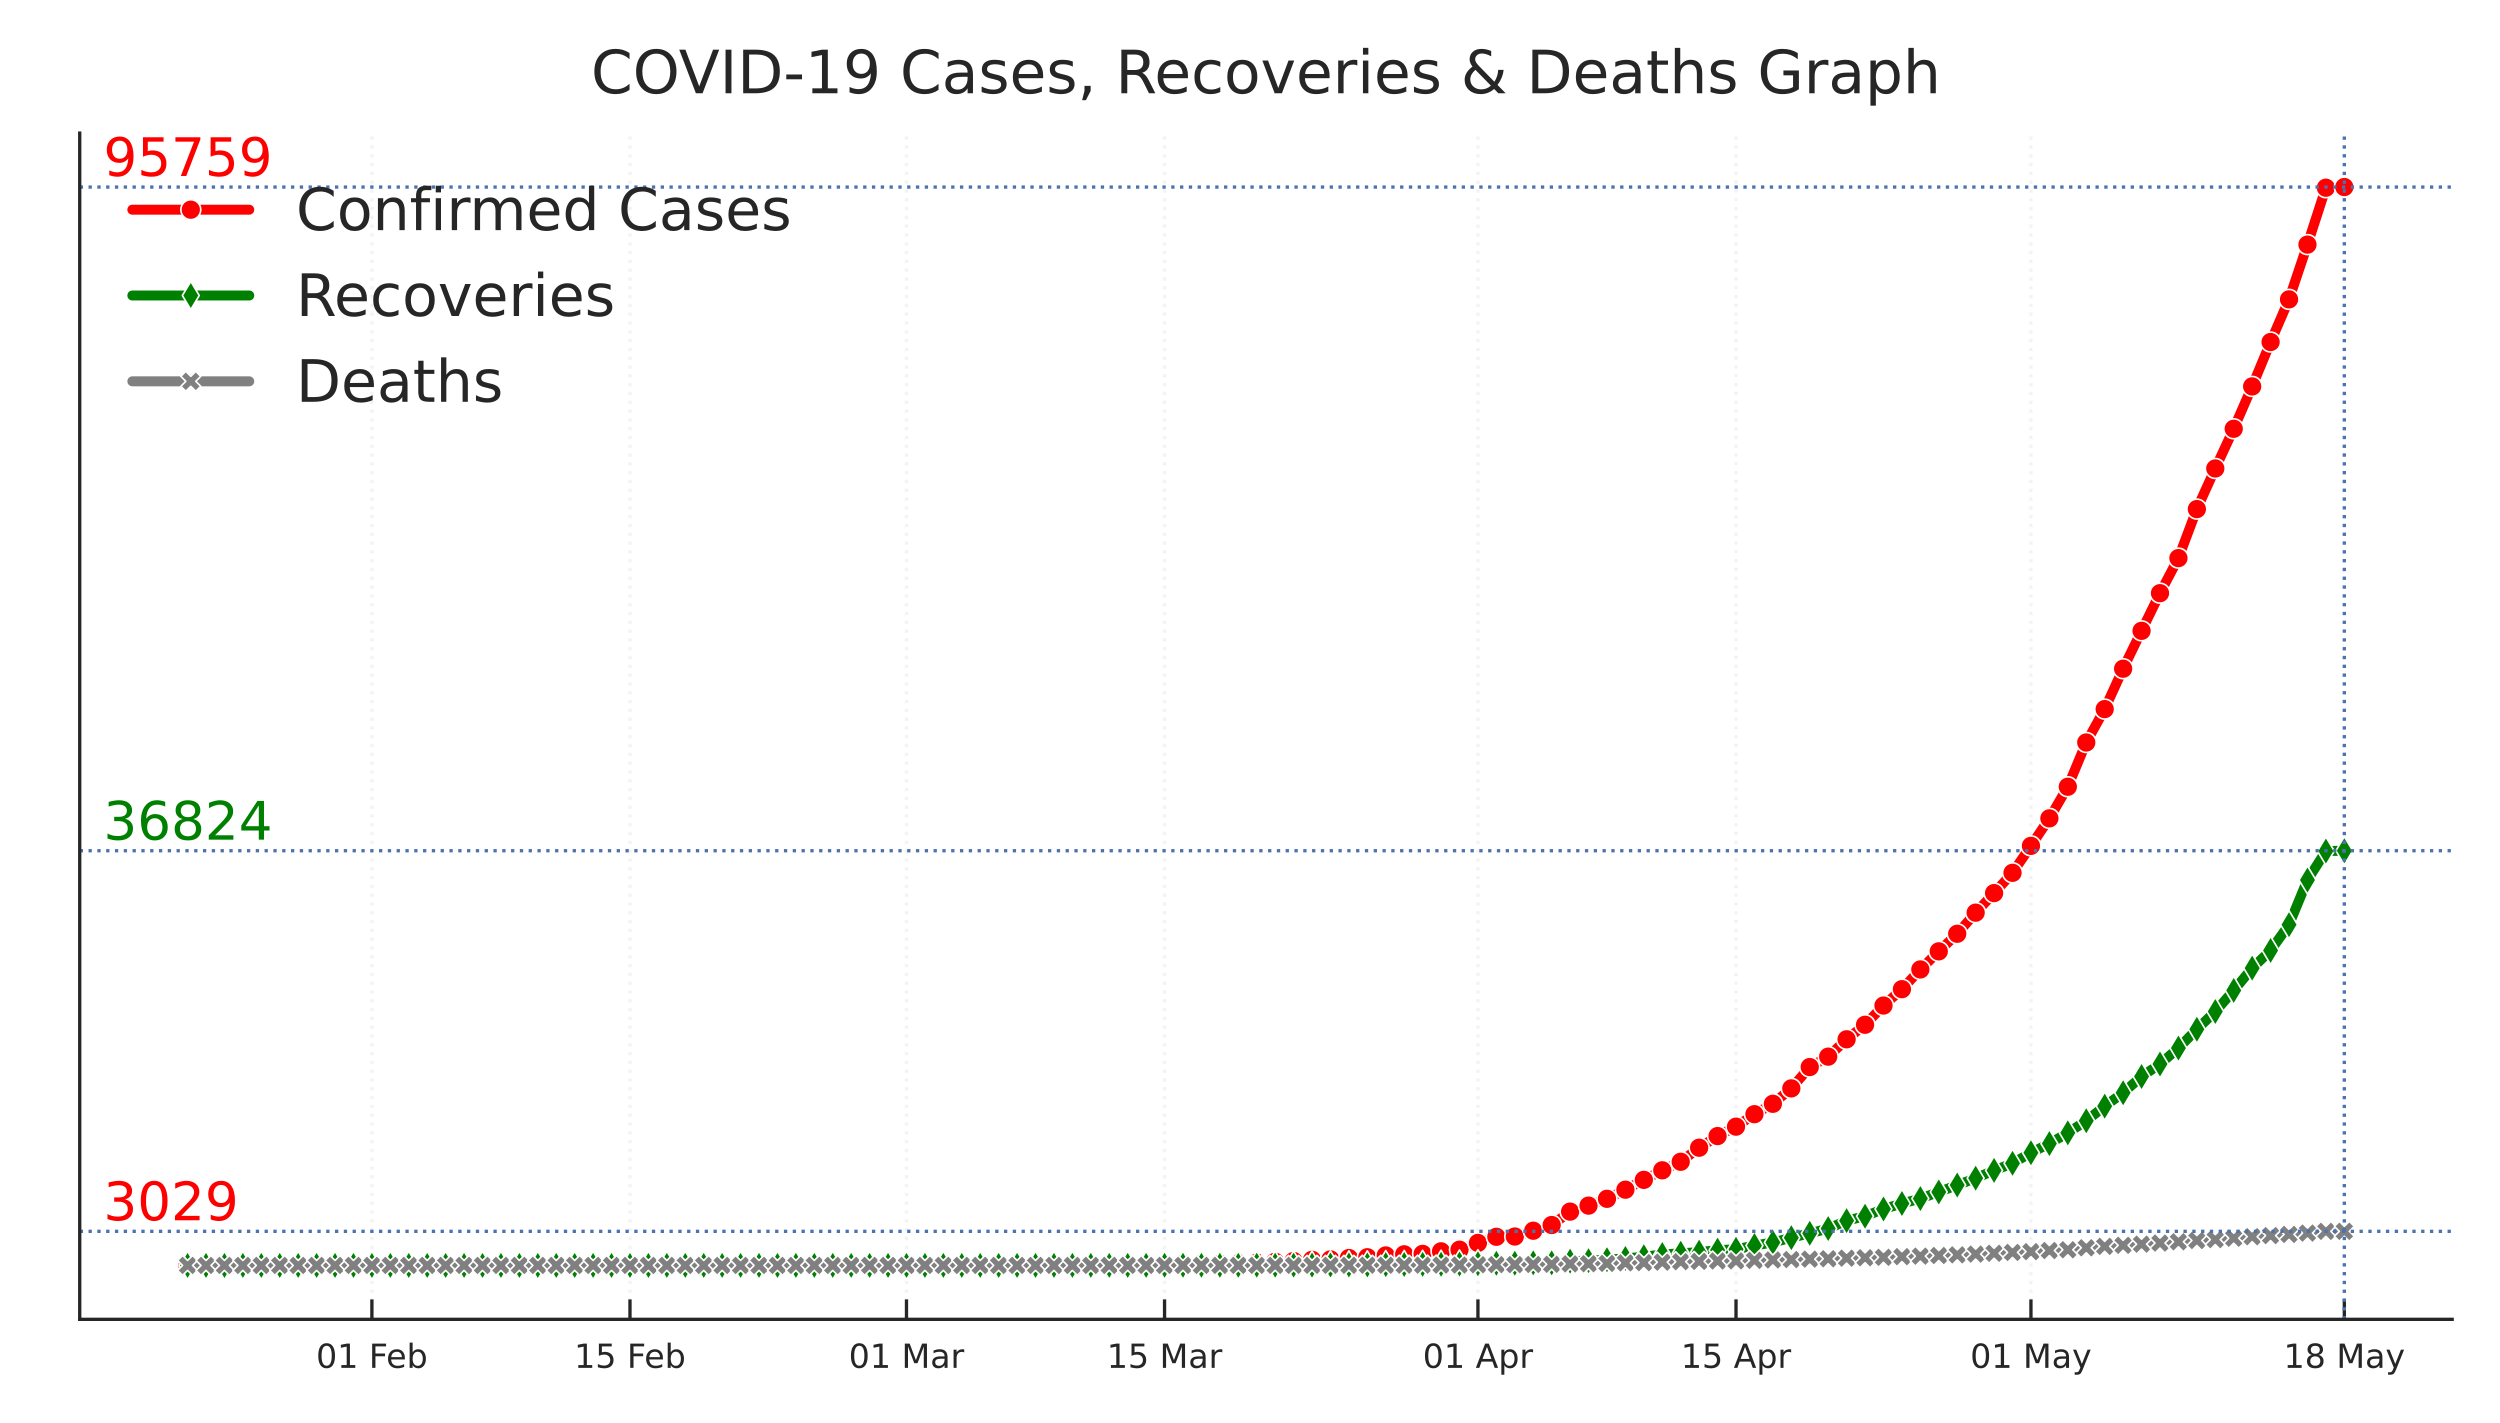 <?xml version="1.0" encoding="utf-8" standalone="no"?>
<!DOCTYPE svg PUBLIC "-//W3C//DTD SVG 1.1//EN"
  "http://www.w3.org/Graphics/SVG/1.1/DTD/svg11.dtd">
<!-- Created with matplotlib (https://matplotlib.org/) -->
<svg height="214.138pt" version="1.1" viewBox="0 0 376.32 214.138" width="376.32pt" xmlns="http://www.w3.org/2000/svg" xmlns:xlink="http://www.w3.org/1999/xlink">
 <defs>
  <style type="text/css">
*{stroke-linecap:butt;stroke-linejoin:round;}
  </style>
 </defs>
 <g id="figure_1">
  <g id="patch_1">
   <path d="M 0 214.138 
L 376.32 214.138 
L 376.32 0 
L 0 0 
z
" style="fill:#ffffff;"/>
  </g>
  <g id="axes_1">
   <g id="patch_2">
    <path d="M 12 198.599 
L 369.12 198.599 
L 369.12 20.039 
L 12 20.039 
z
" style="fill:#ffffff;"/>
   </g>
   <g id="matplotlib.axis_1">
    <g id="xtick_1">
     <g id="line2d_1">
      <path clip-path="url(#p9c07636285)" d="M 55.981 198.599 
L 55.981 20.039 
" style="fill:none;stroke:#f3f3f3;stroke-dasharray:0.5,0.825;stroke-dashoffset:0;stroke-width:0.5;"/>
     </g>
     <g id="line2d_2">
      <defs>
       <path d="M 0 0 
L 0 -3 
" id="med28b63c4f" style="stroke:#262626;stroke-width:0.5;"/>
      </defs>
      <g>
       <use style="fill:#262626;stroke:#262626;stroke-width:0.5;" x="55.981" xlink:href="#med28b63c4f" y="198.599"/>
      </g>
     </g>
     <g id="text_1">
      <!-- 01 Feb -->
      <defs>
       <path d="M 31.781 66.406 
Q 24.172 66.406 20.328 58.906 
Q 16.5 51.422 16.5 36.375 
Q 16.5 21.391 20.328 13.891 
Q 24.172 6.391 31.781 6.391 
Q 39.453 6.391 43.281 13.891 
Q 47.125 21.391 47.125 36.375 
Q 47.125 51.422 43.281 58.906 
Q 39.453 66.406 31.781 66.406 
z
M 31.781 74.219 
Q 44.047 74.219 50.516 64.516 
Q 56.984 54.828 56.984 36.375 
Q 56.984 17.969 50.516 8.266 
Q 44.047 -1.422 31.781 -1.422 
Q 19.531 -1.422 13.062 8.266 
Q 6.594 17.969 6.594 36.375 
Q 6.594 54.828 13.062 64.516 
Q 19.531 74.219 31.781 74.219 
z
" id="DejaVuSans-48"/>
       <path d="M 12.406 8.297 
L 28.516 8.297 
L 28.516 63.922 
L 10.984 60.406 
L 10.984 69.391 
L 28.422 72.906 
L 38.281 72.906 
L 38.281 8.297 
L 54.391 8.297 
L 54.391 0 
L 12.406 0 
z
" id="DejaVuSans-49"/>
       <path id="DejaVuSans-32"/>
       <path d="M 9.812 72.906 
L 51.703 72.906 
L 51.703 64.594 
L 19.672 64.594 
L 19.672 43.109 
L 48.578 43.109 
L 48.578 34.812 
L 19.672 34.812 
L 19.672 0 
L 9.812 0 
z
" id="DejaVuSans-70"/>
       <path d="M 56.203 29.594 
L 56.203 25.203 
L 14.891 25.203 
Q 15.484 15.922 20.484 11.062 
Q 25.484 6.203 34.422 6.203 
Q 39.594 6.203 44.453 7.469 
Q 49.312 8.734 54.109 11.281 
L 54.109 2.781 
Q 49.266 0.734 44.188 -0.344 
Q 39.109 -1.422 33.891 -1.422 
Q 20.797 -1.422 13.156 6.188 
Q 5.516 13.812 5.516 26.812 
Q 5.516 40.234 12.766 48.109 
Q 20.016 56 32.328 56 
Q 43.359 56 49.781 48.891 
Q 56.203 41.797 56.203 29.594 
z
M 47.219 32.234 
Q 47.125 39.594 43.094 43.984 
Q 39.062 48.391 32.422 48.391 
Q 24.906 48.391 20.391 44.141 
Q 15.875 39.891 15.188 32.172 
z
" id="DejaVuSans-101"/>
       <path d="M 48.688 27.297 
Q 48.688 37.203 44.609 42.844 
Q 40.531 48.484 33.406 48.484 
Q 26.266 48.484 22.188 42.844 
Q 18.109 37.203 18.109 27.297 
Q 18.109 17.391 22.188 11.75 
Q 26.266 6.109 33.406 6.109 
Q 40.531 6.109 44.609 11.75 
Q 48.688 17.391 48.688 27.297 
z
M 18.109 46.391 
Q 20.953 51.266 25.266 53.625 
Q 29.594 56 35.594 56 
Q 45.562 56 51.781 48.094 
Q 58.016 40.188 58.016 27.297 
Q 58.016 14.406 51.781 6.484 
Q 45.562 -1.422 35.594 -1.422 
Q 29.594 -1.422 25.266 0.953 
Q 20.953 3.328 18.109 8.203 
L 18.109 0 
L 9.078 0 
L 9.078 75.984 
L 18.109 75.984 
z
" id="DejaVuSans-98"/>
      </defs>
      <g style="fill:#262626;" transform="translate(47.579 205.898)scale(0.05 -0.05)">
       <use xlink:href="#DejaVuSans-48"/>
       <use x="63.623" xlink:href="#DejaVuSans-49"/>
       <use x="127.246" xlink:href="#DejaVuSans-32"/>
       <use x="159.033" xlink:href="#DejaVuSans-70"/>
       <use x="211.053" xlink:href="#DejaVuSans-101"/>
       <use x="272.576" xlink:href="#DejaVuSans-98"/>
      </g>
     </g>
    </g>
    <g id="xtick_2">
     <g id="line2d_3">
      <path clip-path="url(#p9c07636285)" d="M 94.829 198.599 
L 94.829 20.039 
" style="fill:none;stroke:#f3f3f3;stroke-dasharray:0.5,0.825;stroke-dashoffset:0;stroke-width:0.5;"/>
     </g>
     <g id="line2d_4">
      <g>
       <use style="fill:#262626;stroke:#262626;stroke-width:0.5;" x="94.829" xlink:href="#med28b63c4f" y="198.599"/>
      </g>
     </g>
     <g id="text_2">
      <!-- 15 Feb -->
      <defs>
       <path d="M 10.797 72.906 
L 49.516 72.906 
L 49.516 64.594 
L 19.828 64.594 
L 19.828 46.734 
Q 21.969 47.469 24.109 47.828 
Q 26.266 48.188 28.422 48.188 
Q 40.625 48.188 47.75 41.5 
Q 54.891 34.812 54.891 23.391 
Q 54.891 11.625 47.562 5.094 
Q 40.234 -1.422 26.906 -1.422 
Q 22.312 -1.422 17.547 -0.641 
Q 12.797 0.141 7.719 1.703 
L 7.719 11.625 
Q 12.109 9.234 16.797 8.062 
Q 21.484 6.891 26.703 6.891 
Q 35.156 6.891 40.078 11.328 
Q 45.016 15.766 45.016 23.391 
Q 45.016 31 40.078 35.438 
Q 35.156 39.891 26.703 39.891 
Q 22.75 39.891 18.812 39.016 
Q 14.891 38.141 10.797 36.281 
z
" id="DejaVuSans-53"/>
      </defs>
      <g style="fill:#262626;" transform="translate(86.427 205.898)scale(0.05 -0.05)">
       <use xlink:href="#DejaVuSans-49"/>
       <use x="63.623" xlink:href="#DejaVuSans-53"/>
       <use x="127.246" xlink:href="#DejaVuSans-32"/>
       <use x="159.033" xlink:href="#DejaVuSans-70"/>
       <use x="211.053" xlink:href="#DejaVuSans-101"/>
       <use x="272.576" xlink:href="#DejaVuSans-98"/>
      </g>
     </g>
    </g>
    <g id="xtick_3">
     <g id="line2d_5">
      <path clip-path="url(#p9c07636285)" d="M 136.451 198.599 
L 136.451 20.039 
" style="fill:none;stroke:#f3f3f3;stroke-dasharray:0.5,0.825;stroke-dashoffset:0;stroke-width:0.5;"/>
     </g>
     <g id="line2d_6">
      <g>
       <use style="fill:#262626;stroke:#262626;stroke-width:0.5;" x="136.451" xlink:href="#med28b63c4f" y="198.599"/>
      </g>
     </g>
     <g id="text_3">
      <!-- 01 Mar -->
      <defs>
       <path d="M 9.812 72.906 
L 24.516 72.906 
L 43.109 23.297 
L 61.812 72.906 
L 76.516 72.906 
L 76.516 0 
L 66.891 0 
L 66.891 64.016 
L 48.094 14.016 
L 38.188 14.016 
L 19.391 64.016 
L 19.391 0 
L 9.812 0 
z
" id="DejaVuSans-77"/>
       <path d="M 34.281 27.484 
Q 23.391 27.484 19.188 25 
Q 14.984 22.516 14.984 16.5 
Q 14.984 11.719 18.141 8.906 
Q 21.297 6.109 26.703 6.109 
Q 34.188 6.109 38.703 11.406 
Q 43.219 16.703 43.219 25.484 
L 43.219 27.484 
z
M 52.203 31.203 
L 52.203 0 
L 43.219 0 
L 43.219 8.297 
Q 40.141 3.328 35.547 0.953 
Q 30.953 -1.422 24.312 -1.422 
Q 15.922 -1.422 10.953 3.297 
Q 6 8.016 6 15.922 
Q 6 25.141 12.172 29.828 
Q 18.359 34.516 30.609 34.516 
L 43.219 34.516 
L 43.219 35.406 
Q 43.219 41.609 39.141 45 
Q 35.062 48.391 27.688 48.391 
Q 23 48.391 18.547 47.266 
Q 14.109 46.141 10.016 43.891 
L 10.016 52.203 
Q 14.938 54.109 19.578 55.047 
Q 24.219 56 28.609 56 
Q 40.484 56 46.344 49.844 
Q 52.203 43.703 52.203 31.203 
z
" id="DejaVuSans-97"/>
       <path d="M 41.109 46.297 
Q 39.594 47.172 37.812 47.578 
Q 36.031 48 33.891 48 
Q 26.266 48 22.188 43.047 
Q 18.109 38.094 18.109 28.812 
L 18.109 0 
L 9.078 0 
L 9.078 54.688 
L 18.109 54.688 
L 18.109 46.188 
Q 20.953 51.172 25.484 53.578 
Q 30.031 56 36.531 56 
Q 37.453 56 38.578 55.875 
Q 39.703 55.766 41.062 55.516 
z
" id="DejaVuSans-114"/>
      </defs>
      <g style="fill:#262626;" transform="translate(127.758 205.898)scale(0.05 -0.05)">
       <use xlink:href="#DejaVuSans-48"/>
       <use x="63.623" xlink:href="#DejaVuSans-49"/>
       <use x="127.246" xlink:href="#DejaVuSans-32"/>
       <use x="159.033" xlink:href="#DejaVuSans-77"/>
       <use x="245.312" xlink:href="#DejaVuSans-97"/>
       <use x="306.592" xlink:href="#DejaVuSans-114"/>
      </g>
     </g>
    </g>
    <g id="xtick_4">
     <g id="line2d_7">
      <path clip-path="url(#p9c07636285)" d="M 175.298 198.599 
L 175.298 20.039 
" style="fill:none;stroke:#f3f3f3;stroke-dasharray:0.5,0.825;stroke-dashoffset:0;stroke-width:0.5;"/>
     </g>
     <g id="line2d_8">
      <g>
       <use style="fill:#262626;stroke:#262626;stroke-width:0.5;" x="175.298" xlink:href="#med28b63c4f" y="198.599"/>
      </g>
     </g>
     <g id="text_4">
      <!-- 15 Mar -->
      <g style="fill:#262626;" transform="translate(166.606 205.898)scale(0.05 -0.05)">
       <use xlink:href="#DejaVuSans-49"/>
       <use x="63.623" xlink:href="#DejaVuSans-53"/>
       <use x="127.246" xlink:href="#DejaVuSans-32"/>
       <use x="159.033" xlink:href="#DejaVuSans-77"/>
       <use x="245.312" xlink:href="#DejaVuSans-97"/>
       <use x="306.592" xlink:href="#DejaVuSans-114"/>
      </g>
     </g>
    </g>
    <g id="xtick_5">
     <g id="line2d_9">
      <path clip-path="url(#p9c07636285)" d="M 222.47 198.599 
L 222.47 20.039 
" style="fill:none;stroke:#f3f3f3;stroke-dasharray:0.5,0.825;stroke-dashoffset:0;stroke-width:0.5;"/>
     </g>
     <g id="line2d_10">
      <g>
       <use style="fill:#262626;stroke:#262626;stroke-width:0.5;" x="222.47" xlink:href="#med28b63c4f" y="198.599"/>
      </g>
     </g>
     <g id="text_5">
      <!-- 01 Apr -->
      <defs>
       <path d="M 34.188 63.188 
L 20.797 26.906 
L 47.609 26.906 
z
M 28.609 72.906 
L 39.797 72.906 
L 67.578 0 
L 57.328 0 
L 50.688 18.703 
L 17.828 18.703 
L 11.188 0 
L 0.781 0 
z
" id="DejaVuSans-65"/>
       <path d="M 18.109 8.203 
L 18.109 -20.797 
L 9.078 -20.797 
L 9.078 54.688 
L 18.109 54.688 
L 18.109 46.391 
Q 20.953 51.266 25.266 53.625 
Q 29.594 56 35.594 56 
Q 45.562 56 51.781 48.094 
Q 58.016 40.188 58.016 27.297 
Q 58.016 14.406 51.781 6.484 
Q 45.562 -1.422 35.594 -1.422 
Q 29.594 -1.422 25.266 0.953 
Q 20.953 3.328 18.109 8.203 
z
M 48.688 27.297 
Q 48.688 37.203 44.609 42.844 
Q 40.531 48.484 33.406 48.484 
Q 26.266 48.484 22.188 42.844 
Q 18.109 37.203 18.109 27.297 
Q 18.109 17.391 22.188 11.75 
Q 26.266 6.109 33.406 6.109 
Q 40.531 6.109 44.609 11.75 
Q 48.688 17.391 48.688 27.297 
z
" id="DejaVuSans-112"/>
      </defs>
      <g style="fill:#262626;" transform="translate(214.17 205.898)scale(0.05 -0.05)">
       <use xlink:href="#DejaVuSans-48"/>
       <use x="63.623" xlink:href="#DejaVuSans-49"/>
       <use x="127.246" xlink:href="#DejaVuSans-32"/>
       <use x="159.033" xlink:href="#DejaVuSans-65"/>
       <use x="227.441" xlink:href="#DejaVuSans-112"/>
       <use x="290.918" xlink:href="#DejaVuSans-114"/>
      </g>
     </g>
    </g>
    <g id="xtick_6">
     <g id="line2d_11">
      <path clip-path="url(#p9c07636285)" d="M 261.318 198.599 
L 261.318 20.039 
" style="fill:none;stroke:#f3f3f3;stroke-dasharray:0.5,0.825;stroke-dashoffset:0;stroke-width:0.5;"/>
     </g>
     <g id="line2d_12">
      <g>
       <use style="fill:#262626;stroke:#262626;stroke-width:0.5;" x="261.318" xlink:href="#med28b63c4f" y="198.599"/>
      </g>
     </g>
     <g id="text_6">
      <!-- 15 Apr -->
      <g style="fill:#262626;" transform="translate(253.017 205.898)scale(0.05 -0.05)">
       <use xlink:href="#DejaVuSans-49"/>
       <use x="63.623" xlink:href="#DejaVuSans-53"/>
       <use x="127.246" xlink:href="#DejaVuSans-32"/>
       <use x="159.033" xlink:href="#DejaVuSans-65"/>
       <use x="227.441" xlink:href="#DejaVuSans-112"/>
       <use x="290.918" xlink:href="#DejaVuSans-114"/>
      </g>
     </g>
    </g>
    <g id="xtick_7">
     <g id="line2d_13">
      <path clip-path="url(#p9c07636285)" d="M 305.715 198.599 
L 305.715 20.039 
" style="fill:none;stroke:#f3f3f3;stroke-dasharray:0.5,0.825;stroke-dashoffset:0;stroke-width:0.5;"/>
     </g>
     <g id="line2d_14">
      <g>
       <use style="fill:#262626;stroke:#262626;stroke-width:0.5;" x="305.715" xlink:href="#med28b63c4f" y="198.599"/>
      </g>
     </g>
     <g id="text_7">
      <!-- 01 May -->
      <defs>
       <path d="M 32.172 -5.078 
Q 28.375 -14.844 24.75 -17.812 
Q 21.141 -20.797 15.094 -20.797 
L 7.906 -20.797 
L 7.906 -13.281 
L 13.188 -13.281 
Q 16.891 -13.281 18.938 -11.516 
Q 21 -9.766 23.484 -3.219 
L 25.094 0.875 
L 2.984 54.688 
L 12.5 54.688 
L 29.594 11.922 
L 46.688 54.688 
L 56.203 54.688 
z
" id="DejaVuSans-121"/>
      </defs>
      <g style="fill:#262626;" transform="translate(296.571 205.898)scale(0.05 -0.05)">
       <use xlink:href="#DejaVuSans-48"/>
       <use x="63.623" xlink:href="#DejaVuSans-49"/>
       <use x="127.246" xlink:href="#DejaVuSans-32"/>
       <use x="159.033" xlink:href="#DejaVuSans-77"/>
       <use x="245.312" xlink:href="#DejaVuSans-97"/>
       <use x="306.592" xlink:href="#DejaVuSans-121"/>
      </g>
     </g>
    </g>
    <g id="xtick_8">
     <g id="line2d_15">
      <path clip-path="url(#p9c07636285)" d="M 352.887 198.599 
L 352.887 20.039 
" style="fill:none;stroke:#f3f3f3;stroke-dasharray:0.5,0.825;stroke-dashoffset:0;stroke-width:0.5;"/>
     </g>
     <g id="line2d_16">
      <g>
       <use style="fill:#262626;stroke:#262626;stroke-width:0.5;" x="352.887" xlink:href="#med28b63c4f" y="198.599"/>
      </g>
     </g>
     <g id="text_8">
      <!-- 18 May -->
      <defs>
       <path d="M 31.781 34.625 
Q 24.75 34.625 20.719 30.859 
Q 16.703 27.094 16.703 20.516 
Q 16.703 13.922 20.719 10.156 
Q 24.75 6.391 31.781 6.391 
Q 38.812 6.391 42.859 10.172 
Q 46.922 13.969 46.922 20.516 
Q 46.922 27.094 42.891 30.859 
Q 38.875 34.625 31.781 34.625 
z
M 21.922 38.812 
Q 15.578 40.375 12.031 44.719 
Q 8.5 49.078 8.5 55.328 
Q 8.5 64.062 14.719 69.141 
Q 20.953 74.219 31.781 74.219 
Q 42.672 74.219 48.875 69.141 
Q 55.078 64.062 55.078 55.328 
Q 55.078 49.078 51.531 44.719 
Q 48 40.375 41.703 38.812 
Q 48.828 37.156 52.797 32.312 
Q 56.781 27.484 56.781 20.516 
Q 56.781 9.906 50.312 4.234 
Q 43.844 -1.422 31.781 -1.422 
Q 19.734 -1.422 13.25 4.234 
Q 6.781 9.906 6.781 20.516 
Q 6.781 27.484 10.781 32.312 
Q 14.797 37.156 21.922 38.812 
z
M 18.312 54.391 
Q 18.312 48.734 21.844 45.562 
Q 25.391 42.391 31.781 42.391 
Q 38.141 42.391 41.719 45.562 
Q 45.312 48.734 45.312 54.391 
Q 45.312 60.062 41.719 63.234 
Q 38.141 66.406 31.781 66.406 
Q 25.391 66.406 21.844 63.234 
Q 18.312 60.062 18.312 54.391 
z
" id="DejaVuSans-56"/>
      </defs>
      <g style="fill:#262626;" transform="translate(343.743 205.898)scale(0.05 -0.05)">
       <use xlink:href="#DejaVuSans-49"/>
       <use x="63.623" xlink:href="#DejaVuSans-56"/>
       <use x="127.246" xlink:href="#DejaVuSans-32"/>
       <use x="159.033" xlink:href="#DejaVuSans-77"/>
       <use x="245.312" xlink:href="#DejaVuSans-97"/>
       <use x="306.592" xlink:href="#DejaVuSans-121"/>
      </g>
     </g>
    </g>
   </g>
   <g id="line2d_17">
    <path clip-path="url(#p9c07636285)" d="M 28.233 190.482 
L 31.008 190.482 
L 33.782 190.482 
L 36.557 190.482 
L 39.332 190.482 
L 42.107 190.482 
L 44.882 190.482 
L 47.657 190.482 
L 50.431 190.481 
L 53.206 190.481 
L 55.981 190.481 
L 58.756 190.479 
L 61.531 190.477 
L 64.305 190.477 
L 67.08 190.477 
L 69.855 190.477 
L 72.63 190.477 
L 75.405 190.477 
L 78.18 190.477 
L 80.954 190.477 
L 83.729 190.477 
L 86.504 190.477 
L 89.279 190.477 
L 92.054 190.477 
L 94.829 190.477 
L 97.603 190.477 
L 100.378 190.477 
L 103.153 190.477 
L 105.928 190.477 
L 108.703 190.477 
L 111.477 190.477 
L 114.252 190.477 
L 117.027 190.477 
L 119.802 190.477 
L 122.577 190.477 
L 125.352 190.477 
L 128.126 190.477 
L 130.901 190.477 
L 133.676 190.477 
L 136.451 190.477 
L 139.226 190.474 
L 142.001 190.474 
L 144.775 190.435 
L 147.55 190.431 
L 150.325 190.43 
L 153.1 190.425 
L 155.875 190.416 
L 158.65 190.409 
L 161.424 190.387 
L 164.199 190.377 
L 166.974 190.358 
L 169.749 190.343 
L 172.524 190.309 
L 175.298 190.291 
L 178.073 190.281 
L 180.848 190.242 
L 183.623 190.218 
L 186.398 190.153 
L 189.173 190.069 
L 191.947 189.923 
L 194.722 189.811 
L 197.497 189.636 
L 200.272 189.574 
L 203.047 189.369 
L 205.822 189.25 
L 208.596 188.979 
L 211.371 188.809 
L 214.146 188.746 
L 216.921 188.362 
L 219.696 188.114 
L 222.47 187.095 
L 225.245 186.171 
L 228.02 186.131 
L 230.795 185.258 
L 233.57 184.4 
L 236.345 182.383 
L 239.119 181.479 
L 241.894 180.454 
L 244.669 179.082 
L 247.444 177.602 
L 250.219 176.165 
L 252.994 174.878 
L 255.768 172.763 
L 258.543 171.01 
L 261.318 169.594 
L 264.093 167.716 
L 266.868 166.153 
L 269.643 163.831 
L 272.417 160.622 
L 275.192 159.056 
L 277.967 156.443 
L 280.742 154.257 
L 283.517 151.363 
L 286.291 148.9 
L 289.066 145.928 
L 291.841 143.204 
L 294.616 140.558 
L 297.391 137.383 
L 300.166 134.437 
L 302.94 131.384 
L 305.715 127.325 
L 308.49 123.186 
L 311.265 118.429 
L 314.04 111.764 
L 316.815 106.741 
L 319.589 100.661 
L 322.364 94.958 
L 325.139 89.289 
L 327.914 84.012 
L 330.689 76.633 
L 333.463 70.519 
L 336.238 64.545 
L 339.013 58.166 
L 341.788 51.484 
L 344.563 45.064 
L 347.338 36.819 
L 350.112 28.258 
L 352.887 28.155 
" style="fill:none;stroke:#ff0000;stroke-linecap:round;stroke-width:1.5;"/>
    <defs>
     <path d="M 0 1.5 
C 0.398 1.5 0.779 1.342 1.061 1.061 
C 1.342 0.779 1.5 0.398 1.5 0 
C 1.5 -0.398 1.342 -0.779 1.061 -1.061 
C 0.779 -1.342 0.398 -1.5 0 -1.5 
C -0.398 -1.5 -0.779 -1.342 -1.061 -1.061 
C -1.342 -0.779 -1.5 -0.398 -1.5 0 
C -1.5 0.398 -1.342 0.779 -1.061 1.061 
C -0.779 1.342 -0.398 1.5 0 1.5 
z
" id="m23a81dafbc" style="stroke:#ffffff;stroke-width:0.25;"/>
    </defs>
    <g clip-path="url(#p9c07636285)">
     <use style="fill:#ff0000;stroke:#ffffff;stroke-width:0.25;" x="28.233" xlink:href="#m23a81dafbc" y="190.482"/>
     <use style="fill:#ff0000;stroke:#ffffff;stroke-width:0.25;" x="31.008" xlink:href="#m23a81dafbc" y="190.482"/>
     <use style="fill:#ff0000;stroke:#ffffff;stroke-width:0.25;" x="33.782" xlink:href="#m23a81dafbc" y="190.482"/>
     <use style="fill:#ff0000;stroke:#ffffff;stroke-width:0.25;" x="36.557" xlink:href="#m23a81dafbc" y="190.482"/>
     <use style="fill:#ff0000;stroke:#ffffff;stroke-width:0.25;" x="39.332" xlink:href="#m23a81dafbc" y="190.482"/>
     <use style="fill:#ff0000;stroke:#ffffff;stroke-width:0.25;" x="42.107" xlink:href="#m23a81dafbc" y="190.482"/>
     <use style="fill:#ff0000;stroke:#ffffff;stroke-width:0.25;" x="44.882" xlink:href="#m23a81dafbc" y="190.482"/>
     <use style="fill:#ff0000;stroke:#ffffff;stroke-width:0.25;" x="47.657" xlink:href="#m23a81dafbc" y="190.482"/>
     <use style="fill:#ff0000;stroke:#ffffff;stroke-width:0.25;" x="50.431" xlink:href="#m23a81dafbc" y="190.481"/>
     <use style="fill:#ff0000;stroke:#ffffff;stroke-width:0.25;" x="53.206" xlink:href="#m23a81dafbc" y="190.481"/>
     <use style="fill:#ff0000;stroke:#ffffff;stroke-width:0.25;" x="55.981" xlink:href="#m23a81dafbc" y="190.481"/>
     <use style="fill:#ff0000;stroke:#ffffff;stroke-width:0.25;" x="58.756" xlink:href="#m23a81dafbc" y="190.479"/>
     <use style="fill:#ff0000;stroke:#ffffff;stroke-width:0.25;" x="61.531" xlink:href="#m23a81dafbc" y="190.477"/>
     <use style="fill:#ff0000;stroke:#ffffff;stroke-width:0.25;" x="64.305" xlink:href="#m23a81dafbc" y="190.477"/>
     <use style="fill:#ff0000;stroke:#ffffff;stroke-width:0.25;" x="67.08" xlink:href="#m23a81dafbc" y="190.477"/>
     <use style="fill:#ff0000;stroke:#ffffff;stroke-width:0.25;" x="69.855" xlink:href="#m23a81dafbc" y="190.477"/>
     <use style="fill:#ff0000;stroke:#ffffff;stroke-width:0.25;" x="72.63" xlink:href="#m23a81dafbc" y="190.477"/>
     <use style="fill:#ff0000;stroke:#ffffff;stroke-width:0.25;" x="75.405" xlink:href="#m23a81dafbc" y="190.477"/>
     <use style="fill:#ff0000;stroke:#ffffff;stroke-width:0.25;" x="78.18" xlink:href="#m23a81dafbc" y="190.477"/>
     <use style="fill:#ff0000;stroke:#ffffff;stroke-width:0.25;" x="80.954" xlink:href="#m23a81dafbc" y="190.477"/>
     <use style="fill:#ff0000;stroke:#ffffff;stroke-width:0.25;" x="83.729" xlink:href="#m23a81dafbc" y="190.477"/>
     <use style="fill:#ff0000;stroke:#ffffff;stroke-width:0.25;" x="86.504" xlink:href="#m23a81dafbc" y="190.477"/>
     <use style="fill:#ff0000;stroke:#ffffff;stroke-width:0.25;" x="89.279" xlink:href="#m23a81dafbc" y="190.477"/>
     <use style="fill:#ff0000;stroke:#ffffff;stroke-width:0.25;" x="92.054" xlink:href="#m23a81dafbc" y="190.477"/>
     <use style="fill:#ff0000;stroke:#ffffff;stroke-width:0.25;" x="94.829" xlink:href="#m23a81dafbc" y="190.477"/>
     <use style="fill:#ff0000;stroke:#ffffff;stroke-width:0.25;" x="97.603" xlink:href="#m23a81dafbc" y="190.477"/>
     <use style="fill:#ff0000;stroke:#ffffff;stroke-width:0.25;" x="100.378" xlink:href="#m23a81dafbc" y="190.477"/>
     <use style="fill:#ff0000;stroke:#ffffff;stroke-width:0.25;" x="103.153" xlink:href="#m23a81dafbc" y="190.477"/>
     <use style="fill:#ff0000;stroke:#ffffff;stroke-width:0.25;" x="105.928" xlink:href="#m23a81dafbc" y="190.477"/>
     <use style="fill:#ff0000;stroke:#ffffff;stroke-width:0.25;" x="108.703" xlink:href="#m23a81dafbc" y="190.477"/>
     <use style="fill:#ff0000;stroke:#ffffff;stroke-width:0.25;" x="111.477" xlink:href="#m23a81dafbc" y="190.477"/>
     <use style="fill:#ff0000;stroke:#ffffff;stroke-width:0.25;" x="114.252" xlink:href="#m23a81dafbc" y="190.477"/>
     <use style="fill:#ff0000;stroke:#ffffff;stroke-width:0.25;" x="117.027" xlink:href="#m23a81dafbc" y="190.477"/>
     <use style="fill:#ff0000;stroke:#ffffff;stroke-width:0.25;" x="119.802" xlink:href="#m23a81dafbc" y="190.477"/>
     <use style="fill:#ff0000;stroke:#ffffff;stroke-width:0.25;" x="122.577" xlink:href="#m23a81dafbc" y="190.477"/>
     <use style="fill:#ff0000;stroke:#ffffff;stroke-width:0.25;" x="125.352" xlink:href="#m23a81dafbc" y="190.477"/>
     <use style="fill:#ff0000;stroke:#ffffff;stroke-width:0.25;" x="128.126" xlink:href="#m23a81dafbc" y="190.477"/>
     <use style="fill:#ff0000;stroke:#ffffff;stroke-width:0.25;" x="130.901" xlink:href="#m23a81dafbc" y="190.477"/>
     <use style="fill:#ff0000;stroke:#ffffff;stroke-width:0.25;" x="133.676" xlink:href="#m23a81dafbc" y="190.477"/>
     <use style="fill:#ff0000;stroke:#ffffff;stroke-width:0.25;" x="136.451" xlink:href="#m23a81dafbc" y="190.477"/>
     <use style="fill:#ff0000;stroke:#ffffff;stroke-width:0.25;" x="139.226" xlink:href="#m23a81dafbc" y="190.474"/>
     <use style="fill:#ff0000;stroke:#ffffff;stroke-width:0.25;" x="142.001" xlink:href="#m23a81dafbc" y="190.474"/>
     <use style="fill:#ff0000;stroke:#ffffff;stroke-width:0.25;" x="144.775" xlink:href="#m23a81dafbc" y="190.435"/>
     <use style="fill:#ff0000;stroke:#ffffff;stroke-width:0.25;" x="147.55" xlink:href="#m23a81dafbc" y="190.431"/>
     <use style="fill:#ff0000;stroke:#ffffff;stroke-width:0.25;" x="150.325" xlink:href="#m23a81dafbc" y="190.43"/>
     <use style="fill:#ff0000;stroke:#ffffff;stroke-width:0.25;" x="153.1" xlink:href="#m23a81dafbc" y="190.425"/>
     <use style="fill:#ff0000;stroke:#ffffff;stroke-width:0.25;" x="155.875" xlink:href="#m23a81dafbc" y="190.416"/>
     <use style="fill:#ff0000;stroke:#ffffff;stroke-width:0.25;" x="158.65" xlink:href="#m23a81dafbc" y="190.409"/>
     <use style="fill:#ff0000;stroke:#ffffff;stroke-width:0.25;" x="161.424" xlink:href="#m23a81dafbc" y="190.387"/>
     <use style="fill:#ff0000;stroke:#ffffff;stroke-width:0.25;" x="164.199" xlink:href="#m23a81dafbc" y="190.377"/>
     <use style="fill:#ff0000;stroke:#ffffff;stroke-width:0.25;" x="166.974" xlink:href="#m23a81dafbc" y="190.358"/>
     <use style="fill:#ff0000;stroke:#ffffff;stroke-width:0.25;" x="169.749" xlink:href="#m23a81dafbc" y="190.343"/>
     <use style="fill:#ff0000;stroke:#ffffff;stroke-width:0.25;" x="172.524" xlink:href="#m23a81dafbc" y="190.309"/>
     <use style="fill:#ff0000;stroke:#ffffff;stroke-width:0.25;" x="175.298" xlink:href="#m23a81dafbc" y="190.291"/>
     <use style="fill:#ff0000;stroke:#ffffff;stroke-width:0.25;" x="178.073" xlink:href="#m23a81dafbc" y="190.281"/>
     <use style="fill:#ff0000;stroke:#ffffff;stroke-width:0.25;" x="180.848" xlink:href="#m23a81dafbc" y="190.242"/>
     <use style="fill:#ff0000;stroke:#ffffff;stroke-width:0.25;" x="183.623" xlink:href="#m23a81dafbc" y="190.218"/>
     <use style="fill:#ff0000;stroke:#ffffff;stroke-width:0.25;" x="186.398" xlink:href="#m23a81dafbc" y="190.153"/>
     <use style="fill:#ff0000;stroke:#ffffff;stroke-width:0.25;" x="189.173" xlink:href="#m23a81dafbc" y="190.069"/>
     <use style="fill:#ff0000;stroke:#ffffff;stroke-width:0.25;" x="191.947" xlink:href="#m23a81dafbc" y="189.923"/>
     <use style="fill:#ff0000;stroke:#ffffff;stroke-width:0.25;" x="194.722" xlink:href="#m23a81dafbc" y="189.811"/>
     <use style="fill:#ff0000;stroke:#ffffff;stroke-width:0.25;" x="197.497" xlink:href="#m23a81dafbc" y="189.636"/>
     <use style="fill:#ff0000;stroke:#ffffff;stroke-width:0.25;" x="200.272" xlink:href="#m23a81dafbc" y="189.574"/>
     <use style="fill:#ff0000;stroke:#ffffff;stroke-width:0.25;" x="203.047" xlink:href="#m23a81dafbc" y="189.369"/>
     <use style="fill:#ff0000;stroke:#ffffff;stroke-width:0.25;" x="205.822" xlink:href="#m23a81dafbc" y="189.25"/>
     <use style="fill:#ff0000;stroke:#ffffff;stroke-width:0.25;" x="208.596" xlink:href="#m23a81dafbc" y="188.979"/>
     <use style="fill:#ff0000;stroke:#ffffff;stroke-width:0.25;" x="211.371" xlink:href="#m23a81dafbc" y="188.809"/>
     <use style="fill:#ff0000;stroke:#ffffff;stroke-width:0.25;" x="214.146" xlink:href="#m23a81dafbc" y="188.746"/>
     <use style="fill:#ff0000;stroke:#ffffff;stroke-width:0.25;" x="216.921" xlink:href="#m23a81dafbc" y="188.362"/>
     <use style="fill:#ff0000;stroke:#ffffff;stroke-width:0.25;" x="219.696" xlink:href="#m23a81dafbc" y="188.114"/>
     <use style="fill:#ff0000;stroke:#ffffff;stroke-width:0.25;" x="222.47" xlink:href="#m23a81dafbc" y="187.095"/>
     <use style="fill:#ff0000;stroke:#ffffff;stroke-width:0.25;" x="225.245" xlink:href="#m23a81dafbc" y="186.171"/>
     <use style="fill:#ff0000;stroke:#ffffff;stroke-width:0.25;" x="228.02" xlink:href="#m23a81dafbc" y="186.131"/>
     <use style="fill:#ff0000;stroke:#ffffff;stroke-width:0.25;" x="230.795" xlink:href="#m23a81dafbc" y="185.258"/>
     <use style="fill:#ff0000;stroke:#ffffff;stroke-width:0.25;" x="233.57" xlink:href="#m23a81dafbc" y="184.4"/>
     <use style="fill:#ff0000;stroke:#ffffff;stroke-width:0.25;" x="236.345" xlink:href="#m23a81dafbc" y="182.383"/>
     <use style="fill:#ff0000;stroke:#ffffff;stroke-width:0.25;" x="239.119" xlink:href="#m23a81dafbc" y="181.479"/>
     <use style="fill:#ff0000;stroke:#ffffff;stroke-width:0.25;" x="241.894" xlink:href="#m23a81dafbc" y="180.454"/>
     <use style="fill:#ff0000;stroke:#ffffff;stroke-width:0.25;" x="244.669" xlink:href="#m23a81dafbc" y="179.082"/>
     <use style="fill:#ff0000;stroke:#ffffff;stroke-width:0.25;" x="247.444" xlink:href="#m23a81dafbc" y="177.602"/>
     <use style="fill:#ff0000;stroke:#ffffff;stroke-width:0.25;" x="250.219" xlink:href="#m23a81dafbc" y="176.165"/>
     <use style="fill:#ff0000;stroke:#ffffff;stroke-width:0.25;" x="252.994" xlink:href="#m23a81dafbc" y="174.878"/>
     <use style="fill:#ff0000;stroke:#ffffff;stroke-width:0.25;" x="255.768" xlink:href="#m23a81dafbc" y="172.763"/>
     <use style="fill:#ff0000;stroke:#ffffff;stroke-width:0.25;" x="258.543" xlink:href="#m23a81dafbc" y="171.01"/>
     <use style="fill:#ff0000;stroke:#ffffff;stroke-width:0.25;" x="261.318" xlink:href="#m23a81dafbc" y="169.594"/>
     <use style="fill:#ff0000;stroke:#ffffff;stroke-width:0.25;" x="264.093" xlink:href="#m23a81dafbc" y="167.716"/>
     <use style="fill:#ff0000;stroke:#ffffff;stroke-width:0.25;" x="266.868" xlink:href="#m23a81dafbc" y="166.153"/>
     <use style="fill:#ff0000;stroke:#ffffff;stroke-width:0.25;" x="269.643" xlink:href="#m23a81dafbc" y="163.831"/>
     <use style="fill:#ff0000;stroke:#ffffff;stroke-width:0.25;" x="272.417" xlink:href="#m23a81dafbc" y="160.622"/>
     <use style="fill:#ff0000;stroke:#ffffff;stroke-width:0.25;" x="275.192" xlink:href="#m23a81dafbc" y="159.056"/>
     <use style="fill:#ff0000;stroke:#ffffff;stroke-width:0.25;" x="277.967" xlink:href="#m23a81dafbc" y="156.443"/>
     <use style="fill:#ff0000;stroke:#ffffff;stroke-width:0.25;" x="280.742" xlink:href="#m23a81dafbc" y="154.257"/>
     <use style="fill:#ff0000;stroke:#ffffff;stroke-width:0.25;" x="283.517" xlink:href="#m23a81dafbc" y="151.363"/>
     <use style="fill:#ff0000;stroke:#ffffff;stroke-width:0.25;" x="286.291" xlink:href="#m23a81dafbc" y="148.9"/>
     <use style="fill:#ff0000;stroke:#ffffff;stroke-width:0.25;" x="289.066" xlink:href="#m23a81dafbc" y="145.928"/>
     <use style="fill:#ff0000;stroke:#ffffff;stroke-width:0.25;" x="291.841" xlink:href="#m23a81dafbc" y="143.204"/>
     <use style="fill:#ff0000;stroke:#ffffff;stroke-width:0.25;" x="294.616" xlink:href="#m23a81dafbc" y="140.558"/>
     <use style="fill:#ff0000;stroke:#ffffff;stroke-width:0.25;" x="297.391" xlink:href="#m23a81dafbc" y="137.383"/>
     <use style="fill:#ff0000;stroke:#ffffff;stroke-width:0.25;" x="300.166" xlink:href="#m23a81dafbc" y="134.437"/>
     <use style="fill:#ff0000;stroke:#ffffff;stroke-width:0.25;" x="302.94" xlink:href="#m23a81dafbc" y="131.384"/>
     <use style="fill:#ff0000;stroke:#ffffff;stroke-width:0.25;" x="305.715" xlink:href="#m23a81dafbc" y="127.325"/>
     <use style="fill:#ff0000;stroke:#ffffff;stroke-width:0.25;" x="308.49" xlink:href="#m23a81dafbc" y="123.186"/>
     <use style="fill:#ff0000;stroke:#ffffff;stroke-width:0.25;" x="311.265" xlink:href="#m23a81dafbc" y="118.429"/>
     <use style="fill:#ff0000;stroke:#ffffff;stroke-width:0.25;" x="314.04" xlink:href="#m23a81dafbc" y="111.764"/>
     <use style="fill:#ff0000;stroke:#ffffff;stroke-width:0.25;" x="316.815" xlink:href="#m23a81dafbc" y="106.741"/>
     <use style="fill:#ff0000;stroke:#ffffff;stroke-width:0.25;" x="319.589" xlink:href="#m23a81dafbc" y="100.661"/>
     <use style="fill:#ff0000;stroke:#ffffff;stroke-width:0.25;" x="322.364" xlink:href="#m23a81dafbc" y="94.958"/>
     <use style="fill:#ff0000;stroke:#ffffff;stroke-width:0.25;" x="325.139" xlink:href="#m23a81dafbc" y="89.289"/>
     <use style="fill:#ff0000;stroke:#ffffff;stroke-width:0.25;" x="327.914" xlink:href="#m23a81dafbc" y="84.012"/>
     <use style="fill:#ff0000;stroke:#ffffff;stroke-width:0.25;" x="330.689" xlink:href="#m23a81dafbc" y="76.633"/>
     <use style="fill:#ff0000;stroke:#ffffff;stroke-width:0.25;" x="333.463" xlink:href="#m23a81dafbc" y="70.519"/>
     <use style="fill:#ff0000;stroke:#ffffff;stroke-width:0.25;" x="336.238" xlink:href="#m23a81dafbc" y="64.545"/>
     <use style="fill:#ff0000;stroke:#ffffff;stroke-width:0.25;" x="339.013" xlink:href="#m23a81dafbc" y="58.166"/>
     <use style="fill:#ff0000;stroke:#ffffff;stroke-width:0.25;" x="341.788" xlink:href="#m23a81dafbc" y="51.484"/>
     <use style="fill:#ff0000;stroke:#ffffff;stroke-width:0.25;" x="344.563" xlink:href="#m23a81dafbc" y="45.064"/>
     <use style="fill:#ff0000;stroke:#ffffff;stroke-width:0.25;" x="347.338" xlink:href="#m23a81dafbc" y="36.819"/>
     <use style="fill:#ff0000;stroke:#ffffff;stroke-width:0.25;" x="350.112" xlink:href="#m23a81dafbc" y="28.258"/>
     <use style="fill:#ff0000;stroke:#ffffff;stroke-width:0.25;" x="352.887" xlink:href="#m23a81dafbc" y="28.155"/>
    </g>
   </g>
   <g id="line2d_18">
    <path clip-path="url(#p9c07636285)" d="M 28.233 190.482 
L 31.008 190.482 
L 33.782 190.482 
L 36.557 190.482 
L 39.332 190.482 
L 42.107 190.482 
L 44.882 190.482 
L 47.657 190.482 
L 50.431 190.482 
L 53.206 190.482 
L 55.981 190.482 
L 58.756 190.482 
L 61.531 190.482 
L 64.305 190.482 
L 67.08 190.482 
L 69.855 190.482 
L 72.63 190.482 
L 75.405 190.482 
L 78.18 190.482 
L 80.954 190.482 
L 83.729 190.482 
L 86.504 190.482 
L 89.279 190.482 
L 92.054 190.482 
L 94.829 190.482 
L 97.603 190.477 
L 100.378 190.477 
L 103.153 190.477 
L 105.928 190.477 
L 108.703 190.477 
L 111.477 190.477 
L 114.252 190.477 
L 117.027 190.477 
L 119.802 190.477 
L 122.577 190.477 
L 125.352 190.477 
L 128.126 190.477 
L 130.901 190.477 
L 133.676 190.477 
L 136.451 190.477 
L 139.226 190.477 
L 142.001 190.477 
L 144.775 190.477 
L 147.55 190.477 
L 150.325 190.477 
L 153.1 190.477 
L 155.875 190.477 
L 158.65 190.477 
L 161.424 190.475 
L 164.199 190.475 
L 166.974 190.475 
L 169.749 190.475 
L 172.524 190.475 
L 175.298 190.46 
L 178.073 190.46 
L 180.848 190.458 
L 183.623 190.458 
L 186.398 190.457 
L 189.173 190.448 
L 191.947 190.443 
L 194.722 190.436 
L 197.497 190.436 
L 200.272 190.414 
L 203.047 190.409 
L 205.822 190.406 
L 208.596 190.358 
L 211.371 190.34 
L 214.146 190.321 
L 216.921 190.309 
L 219.696 190.274 
L 222.47 190.231 
L 225.245 190.158 
L 228.02 190.157 
L 230.795 190.094 
L 233.57 190.094 
L 236.345 189.847 
L 239.119 189.769 
L 241.894 189.624 
L 244.669 189.431 
L 247.444 189.17 
L 250.219 188.84 
L 252.994 188.651 
L 255.768 188.48 
L 258.543 188.179 
L 261.318 188.055 
L 264.093 187.485 
L 266.868 187.022 
L 269.643 186.307 
L 272.417 185.644 
L 275.192 184.934 
L 277.967 183.744 
L 280.742 183.074 
L 283.517 181.986 
L 286.291 181.162 
L 289.066 180.415 
L 291.841 179.425 
L 294.616 178.384 
L 297.391 177.35 
L 300.166 176.18 
L 302.94 175.11 
L 305.715 173.519 
L 308.49 172.142 
L 311.265 170.522 
L 314.04 168.704 
L 316.815 166.509 
L 319.589 164.494 
L 322.364 162.044 
L 325.139 160.161 
L 327.914 157.764 
L 330.689 154.936 
L 333.463 152.258 
L 336.238 149.086 
L 339.013 145.73 
L 341.788 143.07 
L 344.563 139.19 
L 347.338 132.467 
L 350.112 128.109 
L 352.887 128.059 
" style="fill:none;stroke:#008000;stroke-linecap:round;stroke-width:1.5;"/>
    <defs>
     <path d="M -0 2.121 
L 1.273 0 
L 0 -2.121 
L -1.273 -0 
z
" id="m631c24a74b" style="stroke:#ffffff;stroke-linejoin:miter;stroke-width:0.25;"/>
    </defs>
    <g clip-path="url(#p9c07636285)">
     <use style="fill:#008000;stroke:#ffffff;stroke-linejoin:miter;stroke-width:0.25;" x="28.233" xlink:href="#m631c24a74b" y="190.482"/>
     <use style="fill:#008000;stroke:#ffffff;stroke-linejoin:miter;stroke-width:0.25;" x="31.008" xlink:href="#m631c24a74b" y="190.482"/>
     <use style="fill:#008000;stroke:#ffffff;stroke-linejoin:miter;stroke-width:0.25;" x="33.782" xlink:href="#m631c24a74b" y="190.482"/>
     <use style="fill:#008000;stroke:#ffffff;stroke-linejoin:miter;stroke-width:0.25;" x="36.557" xlink:href="#m631c24a74b" y="190.482"/>
     <use style="fill:#008000;stroke:#ffffff;stroke-linejoin:miter;stroke-width:0.25;" x="39.332" xlink:href="#m631c24a74b" y="190.482"/>
     <use style="fill:#008000;stroke:#ffffff;stroke-linejoin:miter;stroke-width:0.25;" x="42.107" xlink:href="#m631c24a74b" y="190.482"/>
     <use style="fill:#008000;stroke:#ffffff;stroke-linejoin:miter;stroke-width:0.25;" x="44.882" xlink:href="#m631c24a74b" y="190.482"/>
     <use style="fill:#008000;stroke:#ffffff;stroke-linejoin:miter;stroke-width:0.25;" x="47.657" xlink:href="#m631c24a74b" y="190.482"/>
     <use style="fill:#008000;stroke:#ffffff;stroke-linejoin:miter;stroke-width:0.25;" x="50.431" xlink:href="#m631c24a74b" y="190.482"/>
     <use style="fill:#008000;stroke:#ffffff;stroke-linejoin:miter;stroke-width:0.25;" x="53.206" xlink:href="#m631c24a74b" y="190.482"/>
     <use style="fill:#008000;stroke:#ffffff;stroke-linejoin:miter;stroke-width:0.25;" x="55.981" xlink:href="#m631c24a74b" y="190.482"/>
     <use style="fill:#008000;stroke:#ffffff;stroke-linejoin:miter;stroke-width:0.25;" x="58.756" xlink:href="#m631c24a74b" y="190.482"/>
     <use style="fill:#008000;stroke:#ffffff;stroke-linejoin:miter;stroke-width:0.25;" x="61.531" xlink:href="#m631c24a74b" y="190.482"/>
     <use style="fill:#008000;stroke:#ffffff;stroke-linejoin:miter;stroke-width:0.25;" x="64.305" xlink:href="#m631c24a74b" y="190.482"/>
     <use style="fill:#008000;stroke:#ffffff;stroke-linejoin:miter;stroke-width:0.25;" x="67.08" xlink:href="#m631c24a74b" y="190.482"/>
     <use style="fill:#008000;stroke:#ffffff;stroke-linejoin:miter;stroke-width:0.25;" x="69.855" xlink:href="#m631c24a74b" y="190.482"/>
     <use style="fill:#008000;stroke:#ffffff;stroke-linejoin:miter;stroke-width:0.25;" x="72.63" xlink:href="#m631c24a74b" y="190.482"/>
     <use style="fill:#008000;stroke:#ffffff;stroke-linejoin:miter;stroke-width:0.25;" x="75.405" xlink:href="#m631c24a74b" y="190.482"/>
     <use style="fill:#008000;stroke:#ffffff;stroke-linejoin:miter;stroke-width:0.25;" x="78.18" xlink:href="#m631c24a74b" y="190.482"/>
     <use style="fill:#008000;stroke:#ffffff;stroke-linejoin:miter;stroke-width:0.25;" x="80.954" xlink:href="#m631c24a74b" y="190.482"/>
     <use style="fill:#008000;stroke:#ffffff;stroke-linejoin:miter;stroke-width:0.25;" x="83.729" xlink:href="#m631c24a74b" y="190.482"/>
     <use style="fill:#008000;stroke:#ffffff;stroke-linejoin:miter;stroke-width:0.25;" x="86.504" xlink:href="#m631c24a74b" y="190.482"/>
     <use style="fill:#008000;stroke:#ffffff;stroke-linejoin:miter;stroke-width:0.25;" x="89.279" xlink:href="#m631c24a74b" y="190.482"/>
     <use style="fill:#008000;stroke:#ffffff;stroke-linejoin:miter;stroke-width:0.25;" x="92.054" xlink:href="#m631c24a74b" y="190.482"/>
     <use style="fill:#008000;stroke:#ffffff;stroke-linejoin:miter;stroke-width:0.25;" x="94.829" xlink:href="#m631c24a74b" y="190.482"/>
     <use style="fill:#008000;stroke:#ffffff;stroke-linejoin:miter;stroke-width:0.25;" x="97.603" xlink:href="#m631c24a74b" y="190.477"/>
     <use style="fill:#008000;stroke:#ffffff;stroke-linejoin:miter;stroke-width:0.25;" x="100.378" xlink:href="#m631c24a74b" y="190.477"/>
     <use style="fill:#008000;stroke:#ffffff;stroke-linejoin:miter;stroke-width:0.25;" x="103.153" xlink:href="#m631c24a74b" y="190.477"/>
     <use style="fill:#008000;stroke:#ffffff;stroke-linejoin:miter;stroke-width:0.25;" x="105.928" xlink:href="#m631c24a74b" y="190.477"/>
     <use style="fill:#008000;stroke:#ffffff;stroke-linejoin:miter;stroke-width:0.25;" x="108.703" xlink:href="#m631c24a74b" y="190.477"/>
     <use style="fill:#008000;stroke:#ffffff;stroke-linejoin:miter;stroke-width:0.25;" x="111.477" xlink:href="#m631c24a74b" y="190.477"/>
     <use style="fill:#008000;stroke:#ffffff;stroke-linejoin:miter;stroke-width:0.25;" x="114.252" xlink:href="#m631c24a74b" y="190.477"/>
     <use style="fill:#008000;stroke:#ffffff;stroke-linejoin:miter;stroke-width:0.25;" x="117.027" xlink:href="#m631c24a74b" y="190.477"/>
     <use style="fill:#008000;stroke:#ffffff;stroke-linejoin:miter;stroke-width:0.25;" x="119.802" xlink:href="#m631c24a74b" y="190.477"/>
     <use style="fill:#008000;stroke:#ffffff;stroke-linejoin:miter;stroke-width:0.25;" x="122.577" xlink:href="#m631c24a74b" y="190.477"/>
     <use style="fill:#008000;stroke:#ffffff;stroke-linejoin:miter;stroke-width:0.25;" x="125.352" xlink:href="#m631c24a74b" y="190.477"/>
     <use style="fill:#008000;stroke:#ffffff;stroke-linejoin:miter;stroke-width:0.25;" x="128.126" xlink:href="#m631c24a74b" y="190.477"/>
     <use style="fill:#008000;stroke:#ffffff;stroke-linejoin:miter;stroke-width:0.25;" x="130.901" xlink:href="#m631c24a74b" y="190.477"/>
     <use style="fill:#008000;stroke:#ffffff;stroke-linejoin:miter;stroke-width:0.25;" x="133.676" xlink:href="#m631c24a74b" y="190.477"/>
     <use style="fill:#008000;stroke:#ffffff;stroke-linejoin:miter;stroke-width:0.25;" x="136.451" xlink:href="#m631c24a74b" y="190.477"/>
     <use style="fill:#008000;stroke:#ffffff;stroke-linejoin:miter;stroke-width:0.25;" x="139.226" xlink:href="#m631c24a74b" y="190.477"/>
     <use style="fill:#008000;stroke:#ffffff;stroke-linejoin:miter;stroke-width:0.25;" x="142.001" xlink:href="#m631c24a74b" y="190.477"/>
     <use style="fill:#008000;stroke:#ffffff;stroke-linejoin:miter;stroke-width:0.25;" x="144.775" xlink:href="#m631c24a74b" y="190.477"/>
     <use style="fill:#008000;stroke:#ffffff;stroke-linejoin:miter;stroke-width:0.25;" x="147.55" xlink:href="#m631c24a74b" y="190.477"/>
     <use style="fill:#008000;stroke:#ffffff;stroke-linejoin:miter;stroke-width:0.25;" x="150.325" xlink:href="#m631c24a74b" y="190.477"/>
     <use style="fill:#008000;stroke:#ffffff;stroke-linejoin:miter;stroke-width:0.25;" x="153.1" xlink:href="#m631c24a74b" y="190.477"/>
     <use style="fill:#008000;stroke:#ffffff;stroke-linejoin:miter;stroke-width:0.25;" x="155.875" xlink:href="#m631c24a74b" y="190.477"/>
     <use style="fill:#008000;stroke:#ffffff;stroke-linejoin:miter;stroke-width:0.25;" x="158.65" xlink:href="#m631c24a74b" y="190.477"/>
     <use style="fill:#008000;stroke:#ffffff;stroke-linejoin:miter;stroke-width:0.25;" x="161.424" xlink:href="#m631c24a74b" y="190.475"/>
     <use style="fill:#008000;stroke:#ffffff;stroke-linejoin:miter;stroke-width:0.25;" x="164.199" xlink:href="#m631c24a74b" y="190.475"/>
     <use style="fill:#008000;stroke:#ffffff;stroke-linejoin:miter;stroke-width:0.25;" x="166.974" xlink:href="#m631c24a74b" y="190.475"/>
     <use style="fill:#008000;stroke:#ffffff;stroke-linejoin:miter;stroke-width:0.25;" x="169.749" xlink:href="#m631c24a74b" y="190.475"/>
     <use style="fill:#008000;stroke:#ffffff;stroke-linejoin:miter;stroke-width:0.25;" x="172.524" xlink:href="#m631c24a74b" y="190.475"/>
     <use style="fill:#008000;stroke:#ffffff;stroke-linejoin:miter;stroke-width:0.25;" x="175.298" xlink:href="#m631c24a74b" y="190.46"/>
     <use style="fill:#008000;stroke:#ffffff;stroke-linejoin:miter;stroke-width:0.25;" x="178.073" xlink:href="#m631c24a74b" y="190.46"/>
     <use style="fill:#008000;stroke:#ffffff;stroke-linejoin:miter;stroke-width:0.25;" x="180.848" xlink:href="#m631c24a74b" y="190.458"/>
     <use style="fill:#008000;stroke:#ffffff;stroke-linejoin:miter;stroke-width:0.25;" x="183.623" xlink:href="#m631c24a74b" y="190.458"/>
     <use style="fill:#008000;stroke:#ffffff;stroke-linejoin:miter;stroke-width:0.25;" x="186.398" xlink:href="#m631c24a74b" y="190.457"/>
     <use style="fill:#008000;stroke:#ffffff;stroke-linejoin:miter;stroke-width:0.25;" x="189.173" xlink:href="#m631c24a74b" y="190.448"/>
     <use style="fill:#008000;stroke:#ffffff;stroke-linejoin:miter;stroke-width:0.25;" x="191.947" xlink:href="#m631c24a74b" y="190.443"/>
     <use style="fill:#008000;stroke:#ffffff;stroke-linejoin:miter;stroke-width:0.25;" x="194.722" xlink:href="#m631c24a74b" y="190.436"/>
     <use style="fill:#008000;stroke:#ffffff;stroke-linejoin:miter;stroke-width:0.25;" x="197.497" xlink:href="#m631c24a74b" y="190.436"/>
     <use style="fill:#008000;stroke:#ffffff;stroke-linejoin:miter;stroke-width:0.25;" x="200.272" xlink:href="#m631c24a74b" y="190.414"/>
     <use style="fill:#008000;stroke:#ffffff;stroke-linejoin:miter;stroke-width:0.25;" x="203.047" xlink:href="#m631c24a74b" y="190.409"/>
     <use style="fill:#008000;stroke:#ffffff;stroke-linejoin:miter;stroke-width:0.25;" x="205.822" xlink:href="#m631c24a74b" y="190.406"/>
     <use style="fill:#008000;stroke:#ffffff;stroke-linejoin:miter;stroke-width:0.25;" x="208.596" xlink:href="#m631c24a74b" y="190.358"/>
     <use style="fill:#008000;stroke:#ffffff;stroke-linejoin:miter;stroke-width:0.25;" x="211.371" xlink:href="#m631c24a74b" y="190.34"/>
     <use style="fill:#008000;stroke:#ffffff;stroke-linejoin:miter;stroke-width:0.25;" x="214.146" xlink:href="#m631c24a74b" y="190.321"/>
     <use style="fill:#008000;stroke:#ffffff;stroke-linejoin:miter;stroke-width:0.25;" x="216.921" xlink:href="#m631c24a74b" y="190.309"/>
     <use style="fill:#008000;stroke:#ffffff;stroke-linejoin:miter;stroke-width:0.25;" x="219.696" xlink:href="#m631c24a74b" y="190.274"/>
     <use style="fill:#008000;stroke:#ffffff;stroke-linejoin:miter;stroke-width:0.25;" x="222.47" xlink:href="#m631c24a74b" y="190.231"/>
     <use style="fill:#008000;stroke:#ffffff;stroke-linejoin:miter;stroke-width:0.25;" x="225.245" xlink:href="#m631c24a74b" y="190.158"/>
     <use style="fill:#008000;stroke:#ffffff;stroke-linejoin:miter;stroke-width:0.25;" x="228.02" xlink:href="#m631c24a74b" y="190.157"/>
     <use style="fill:#008000;stroke:#ffffff;stroke-linejoin:miter;stroke-width:0.25;" x="230.795" xlink:href="#m631c24a74b" y="190.094"/>
     <use style="fill:#008000;stroke:#ffffff;stroke-linejoin:miter;stroke-width:0.25;" x="233.57" xlink:href="#m631c24a74b" y="190.094"/>
     <use style="fill:#008000;stroke:#ffffff;stroke-linejoin:miter;stroke-width:0.25;" x="236.345" xlink:href="#m631c24a74b" y="189.847"/>
     <use style="fill:#008000;stroke:#ffffff;stroke-linejoin:miter;stroke-width:0.25;" x="239.119" xlink:href="#m631c24a74b" y="189.769"/>
     <use style="fill:#008000;stroke:#ffffff;stroke-linejoin:miter;stroke-width:0.25;" x="241.894" xlink:href="#m631c24a74b" y="189.624"/>
     <use style="fill:#008000;stroke:#ffffff;stroke-linejoin:miter;stroke-width:0.25;" x="244.669" xlink:href="#m631c24a74b" y="189.431"/>
     <use style="fill:#008000;stroke:#ffffff;stroke-linejoin:miter;stroke-width:0.25;" x="247.444" xlink:href="#m631c24a74b" y="189.17"/>
     <use style="fill:#008000;stroke:#ffffff;stroke-linejoin:miter;stroke-width:0.25;" x="250.219" xlink:href="#m631c24a74b" y="188.84"/>
     <use style="fill:#008000;stroke:#ffffff;stroke-linejoin:miter;stroke-width:0.25;" x="252.994" xlink:href="#m631c24a74b" y="188.651"/>
     <use style="fill:#008000;stroke:#ffffff;stroke-linejoin:miter;stroke-width:0.25;" x="255.768" xlink:href="#m631c24a74b" y="188.48"/>
     <use style="fill:#008000;stroke:#ffffff;stroke-linejoin:miter;stroke-width:0.25;" x="258.543" xlink:href="#m631c24a74b" y="188.179"/>
     <use style="fill:#008000;stroke:#ffffff;stroke-linejoin:miter;stroke-width:0.25;" x="261.318" xlink:href="#m631c24a74b" y="188.055"/>
     <use style="fill:#008000;stroke:#ffffff;stroke-linejoin:miter;stroke-width:0.25;" x="264.093" xlink:href="#m631c24a74b" y="187.485"/>
     <use style="fill:#008000;stroke:#ffffff;stroke-linejoin:miter;stroke-width:0.25;" x="266.868" xlink:href="#m631c24a74b" y="187.022"/>
     <use style="fill:#008000;stroke:#ffffff;stroke-linejoin:miter;stroke-width:0.25;" x="269.643" xlink:href="#m631c24a74b" y="186.307"/>
     <use style="fill:#008000;stroke:#ffffff;stroke-linejoin:miter;stroke-width:0.25;" x="272.417" xlink:href="#m631c24a74b" y="185.644"/>
     <use style="fill:#008000;stroke:#ffffff;stroke-linejoin:miter;stroke-width:0.25;" x="275.192" xlink:href="#m631c24a74b" y="184.934"/>
     <use style="fill:#008000;stroke:#ffffff;stroke-linejoin:miter;stroke-width:0.25;" x="277.967" xlink:href="#m631c24a74b" y="183.744"/>
     <use style="fill:#008000;stroke:#ffffff;stroke-linejoin:miter;stroke-width:0.25;" x="280.742" xlink:href="#m631c24a74b" y="183.074"/>
     <use style="fill:#008000;stroke:#ffffff;stroke-linejoin:miter;stroke-width:0.25;" x="283.517" xlink:href="#m631c24a74b" y="181.986"/>
     <use style="fill:#008000;stroke:#ffffff;stroke-linejoin:miter;stroke-width:0.25;" x="286.291" xlink:href="#m631c24a74b" y="181.162"/>
     <use style="fill:#008000;stroke:#ffffff;stroke-linejoin:miter;stroke-width:0.25;" x="289.066" xlink:href="#m631c24a74b" y="180.415"/>
     <use style="fill:#008000;stroke:#ffffff;stroke-linejoin:miter;stroke-width:0.25;" x="291.841" xlink:href="#m631c24a74b" y="179.425"/>
     <use style="fill:#008000;stroke:#ffffff;stroke-linejoin:miter;stroke-width:0.25;" x="294.616" xlink:href="#m631c24a74b" y="178.384"/>
     <use style="fill:#008000;stroke:#ffffff;stroke-linejoin:miter;stroke-width:0.25;" x="297.391" xlink:href="#m631c24a74b" y="177.35"/>
     <use style="fill:#008000;stroke:#ffffff;stroke-linejoin:miter;stroke-width:0.25;" x="300.166" xlink:href="#m631c24a74b" y="176.18"/>
     <use style="fill:#008000;stroke:#ffffff;stroke-linejoin:miter;stroke-width:0.25;" x="302.94" xlink:href="#m631c24a74b" y="175.11"/>
     <use style="fill:#008000;stroke:#ffffff;stroke-linejoin:miter;stroke-width:0.25;" x="305.715" xlink:href="#m631c24a74b" y="173.519"/>
     <use style="fill:#008000;stroke:#ffffff;stroke-linejoin:miter;stroke-width:0.25;" x="308.49" xlink:href="#m631c24a74b" y="172.142"/>
     <use style="fill:#008000;stroke:#ffffff;stroke-linejoin:miter;stroke-width:0.25;" x="311.265" xlink:href="#m631c24a74b" y="170.522"/>
     <use style="fill:#008000;stroke:#ffffff;stroke-linejoin:miter;stroke-width:0.25;" x="314.04" xlink:href="#m631c24a74b" y="168.704"/>
     <use style="fill:#008000;stroke:#ffffff;stroke-linejoin:miter;stroke-width:0.25;" x="316.815" xlink:href="#m631c24a74b" y="166.509"/>
     <use style="fill:#008000;stroke:#ffffff;stroke-linejoin:miter;stroke-width:0.25;" x="319.589" xlink:href="#m631c24a74b" y="164.494"/>
     <use style="fill:#008000;stroke:#ffffff;stroke-linejoin:miter;stroke-width:0.25;" x="322.364" xlink:href="#m631c24a74b" y="162.044"/>
     <use style="fill:#008000;stroke:#ffffff;stroke-linejoin:miter;stroke-width:0.25;" x="325.139" xlink:href="#m631c24a74b" y="160.161"/>
     <use style="fill:#008000;stroke:#ffffff;stroke-linejoin:miter;stroke-width:0.25;" x="327.914" xlink:href="#m631c24a74b" y="157.764"/>
     <use style="fill:#008000;stroke:#ffffff;stroke-linejoin:miter;stroke-width:0.25;" x="330.689" xlink:href="#m631c24a74b" y="154.936"/>
     <use style="fill:#008000;stroke:#ffffff;stroke-linejoin:miter;stroke-width:0.25;" x="333.463" xlink:href="#m631c24a74b" y="152.258"/>
     <use style="fill:#008000;stroke:#ffffff;stroke-linejoin:miter;stroke-width:0.25;" x="336.238" xlink:href="#m631c24a74b" y="149.086"/>
     <use style="fill:#008000;stroke:#ffffff;stroke-linejoin:miter;stroke-width:0.25;" x="339.013" xlink:href="#m631c24a74b" y="145.73"/>
     <use style="fill:#008000;stroke:#ffffff;stroke-linejoin:miter;stroke-width:0.25;" x="341.788" xlink:href="#m631c24a74b" y="143.07"/>
     <use style="fill:#008000;stroke:#ffffff;stroke-linejoin:miter;stroke-width:0.25;" x="344.563" xlink:href="#m631c24a74b" y="139.19"/>
     <use style="fill:#008000;stroke:#ffffff;stroke-linejoin:miter;stroke-width:0.25;" x="347.338" xlink:href="#m631c24a74b" y="132.467"/>
     <use style="fill:#008000;stroke:#ffffff;stroke-linejoin:miter;stroke-width:0.25;" x="350.112" xlink:href="#m631c24a74b" y="128.109"/>
     <use style="fill:#008000;stroke:#ffffff;stroke-linejoin:miter;stroke-width:0.25;" x="352.887" xlink:href="#m631c24a74b" y="128.059"/>
    </g>
   </g>
   <g id="line2d_19">
    <path clip-path="url(#p9c07636285)" d="M 28.233 190.482 
L 31.008 190.482 
L 33.782 190.482 
L 36.557 190.482 
L 39.332 190.482 
L 42.107 190.482 
L 44.882 190.482 
L 47.657 190.482 
L 50.431 190.482 
L 53.206 190.482 
L 55.981 190.482 
L 58.756 190.482 
L 61.531 190.482 
L 64.305 190.482 
L 67.08 190.482 
L 69.855 190.482 
L 72.63 190.482 
L 75.405 190.482 
L 78.18 190.482 
L 80.954 190.482 
L 83.729 190.482 
L 86.504 190.482 
L 89.279 190.482 
L 92.054 190.482 
L 94.829 190.482 
L 97.603 190.482 
L 100.378 190.482 
L 103.153 190.482 
L 105.928 190.482 
L 108.703 190.482 
L 111.477 190.482 
L 114.252 190.482 
L 117.027 190.482 
L 119.802 190.482 
L 122.577 190.482 
L 125.352 190.482 
L 128.126 190.482 
L 130.901 190.482 
L 133.676 190.482 
L 136.451 190.482 
L 139.226 190.482 
L 142.001 190.482 
L 144.775 190.482 
L 147.55 190.482 
L 150.325 190.482 
L 153.1 190.482 
L 155.875 190.482 
L 158.65 190.482 
L 161.424 190.482 
L 164.199 190.481 
L 166.974 190.481 
L 169.749 190.479 
L 172.524 190.479 
L 175.298 190.479 
L 178.073 190.479 
L 180.848 190.477 
L 183.623 190.477 
L 186.398 190.475 
L 189.173 190.474 
L 191.947 190.475 
L 194.722 190.47 
L 197.497 190.465 
L 200.272 190.465 
L 203.047 190.462 
L 205.822 190.448 
L 208.596 190.448 
L 211.371 190.442 
L 214.146 190.436 
L 216.921 190.428 
L 219.696 190.423 
L 222.47 190.384 
L 225.245 190.36 
L 228.02 190.36 
L 230.795 190.336 
L 233.57 190.314 
L 236.345 190.252 
L 239.119 190.228 
L 241.894 190.18 
L 244.669 190.099 
L 247.444 190.065 
L 250.219 189.994 
L 252.994 189.921 
L 255.768 189.875 
L 258.543 189.816 
L 261.318 189.796 
L 264.093 189.723 
L 266.868 189.658 
L 269.643 189.599 
L 272.417 189.535 
L 275.192 189.479 
L 277.967 189.389 
L 280.742 189.328 
L 283.517 189.26 
L 286.291 189.16 
L 289.066 189.084 
L 291.841 188.989 
L 294.616 188.89 
L 297.391 188.774 
L 300.166 188.653 
L 302.94 188.526 
L 305.715 188.409 
L 308.49 188.24 
L 311.265 188.124 
L 314.04 187.828 
L 316.815 187.612 
L 319.589 187.456 
L 322.364 187.28 
L 325.139 187.117 
L 327.914 186.921 
L 330.689 186.733 
L 333.463 186.594 
L 336.238 186.388 
L 339.013 186.158 
L 341.788 185.992 
L 344.563 185.815 
L 347.338 185.615 
L 350.112 185.354 
L 352.887 185.348 
" style="fill:none;stroke:#808080;stroke-linecap:round;stroke-width:1.5;"/>
    <defs>
     <path d="M -0.75 1.5 
L 0 0.75 
L 0.75 1.5 
L 1.5 0.75 
L 0.75 0 
L 1.5 -0.75 
L 0.75 -1.5 
L 0 -0.75 
L -0.75 -1.5 
L -1.5 -0.75 
L -0.75 0 
L -1.5 0.75 
z
" id="mca63032baf" style="stroke:#ffffff;stroke-linejoin:miter;stroke-width:0.25;"/>
    </defs>
    <g clip-path="url(#p9c07636285)">
     <use style="fill:#808080;stroke:#ffffff;stroke-linejoin:miter;stroke-width:0.25;" x="28.233" xlink:href="#mca63032baf" y="190.482"/>
     <use style="fill:#808080;stroke:#ffffff;stroke-linejoin:miter;stroke-width:0.25;" x="31.008" xlink:href="#mca63032baf" y="190.482"/>
     <use style="fill:#808080;stroke:#ffffff;stroke-linejoin:miter;stroke-width:0.25;" x="33.782" xlink:href="#mca63032baf" y="190.482"/>
     <use style="fill:#808080;stroke:#ffffff;stroke-linejoin:miter;stroke-width:0.25;" x="36.557" xlink:href="#mca63032baf" y="190.482"/>
     <use style="fill:#808080;stroke:#ffffff;stroke-linejoin:miter;stroke-width:0.25;" x="39.332" xlink:href="#mca63032baf" y="190.482"/>
     <use style="fill:#808080;stroke:#ffffff;stroke-linejoin:miter;stroke-width:0.25;" x="42.107" xlink:href="#mca63032baf" y="190.482"/>
     <use style="fill:#808080;stroke:#ffffff;stroke-linejoin:miter;stroke-width:0.25;" x="44.882" xlink:href="#mca63032baf" y="190.482"/>
     <use style="fill:#808080;stroke:#ffffff;stroke-linejoin:miter;stroke-width:0.25;" x="47.657" xlink:href="#mca63032baf" y="190.482"/>
     <use style="fill:#808080;stroke:#ffffff;stroke-linejoin:miter;stroke-width:0.25;" x="50.431" xlink:href="#mca63032baf" y="190.482"/>
     <use style="fill:#808080;stroke:#ffffff;stroke-linejoin:miter;stroke-width:0.25;" x="53.206" xlink:href="#mca63032baf" y="190.482"/>
     <use style="fill:#808080;stroke:#ffffff;stroke-linejoin:miter;stroke-width:0.25;" x="55.981" xlink:href="#mca63032baf" y="190.482"/>
     <use style="fill:#808080;stroke:#ffffff;stroke-linejoin:miter;stroke-width:0.25;" x="58.756" xlink:href="#mca63032baf" y="190.482"/>
     <use style="fill:#808080;stroke:#ffffff;stroke-linejoin:miter;stroke-width:0.25;" x="61.531" xlink:href="#mca63032baf" y="190.482"/>
     <use style="fill:#808080;stroke:#ffffff;stroke-linejoin:miter;stroke-width:0.25;" x="64.305" xlink:href="#mca63032baf" y="190.482"/>
     <use style="fill:#808080;stroke:#ffffff;stroke-linejoin:miter;stroke-width:0.25;" x="67.08" xlink:href="#mca63032baf" y="190.482"/>
     <use style="fill:#808080;stroke:#ffffff;stroke-linejoin:miter;stroke-width:0.25;" x="69.855" xlink:href="#mca63032baf" y="190.482"/>
     <use style="fill:#808080;stroke:#ffffff;stroke-linejoin:miter;stroke-width:0.25;" x="72.63" xlink:href="#mca63032baf" y="190.482"/>
     <use style="fill:#808080;stroke:#ffffff;stroke-linejoin:miter;stroke-width:0.25;" x="75.405" xlink:href="#mca63032baf" y="190.482"/>
     <use style="fill:#808080;stroke:#ffffff;stroke-linejoin:miter;stroke-width:0.25;" x="78.18" xlink:href="#mca63032baf" y="190.482"/>
     <use style="fill:#808080;stroke:#ffffff;stroke-linejoin:miter;stroke-width:0.25;" x="80.954" xlink:href="#mca63032baf" y="190.482"/>
     <use style="fill:#808080;stroke:#ffffff;stroke-linejoin:miter;stroke-width:0.25;" x="83.729" xlink:href="#mca63032baf" y="190.482"/>
     <use style="fill:#808080;stroke:#ffffff;stroke-linejoin:miter;stroke-width:0.25;" x="86.504" xlink:href="#mca63032baf" y="190.482"/>
     <use style="fill:#808080;stroke:#ffffff;stroke-linejoin:miter;stroke-width:0.25;" x="89.279" xlink:href="#mca63032baf" y="190.482"/>
     <use style="fill:#808080;stroke:#ffffff;stroke-linejoin:miter;stroke-width:0.25;" x="92.054" xlink:href="#mca63032baf" y="190.482"/>
     <use style="fill:#808080;stroke:#ffffff;stroke-linejoin:miter;stroke-width:0.25;" x="94.829" xlink:href="#mca63032baf" y="190.482"/>
     <use style="fill:#808080;stroke:#ffffff;stroke-linejoin:miter;stroke-width:0.25;" x="97.603" xlink:href="#mca63032baf" y="190.482"/>
     <use style="fill:#808080;stroke:#ffffff;stroke-linejoin:miter;stroke-width:0.25;" x="100.378" xlink:href="#mca63032baf" y="190.482"/>
     <use style="fill:#808080;stroke:#ffffff;stroke-linejoin:miter;stroke-width:0.25;" x="103.153" xlink:href="#mca63032baf" y="190.482"/>
     <use style="fill:#808080;stroke:#ffffff;stroke-linejoin:miter;stroke-width:0.25;" x="105.928" xlink:href="#mca63032baf" y="190.482"/>
     <use style="fill:#808080;stroke:#ffffff;stroke-linejoin:miter;stroke-width:0.25;" x="108.703" xlink:href="#mca63032baf" y="190.482"/>
     <use style="fill:#808080;stroke:#ffffff;stroke-linejoin:miter;stroke-width:0.25;" x="111.477" xlink:href="#mca63032baf" y="190.482"/>
     <use style="fill:#808080;stroke:#ffffff;stroke-linejoin:miter;stroke-width:0.25;" x="114.252" xlink:href="#mca63032baf" y="190.482"/>
     <use style="fill:#808080;stroke:#ffffff;stroke-linejoin:miter;stroke-width:0.25;" x="117.027" xlink:href="#mca63032baf" y="190.482"/>
     <use style="fill:#808080;stroke:#ffffff;stroke-linejoin:miter;stroke-width:0.25;" x="119.802" xlink:href="#mca63032baf" y="190.482"/>
     <use style="fill:#808080;stroke:#ffffff;stroke-linejoin:miter;stroke-width:0.25;" x="122.577" xlink:href="#mca63032baf" y="190.482"/>
     <use style="fill:#808080;stroke:#ffffff;stroke-linejoin:miter;stroke-width:0.25;" x="125.352" xlink:href="#mca63032baf" y="190.482"/>
     <use style="fill:#808080;stroke:#ffffff;stroke-linejoin:miter;stroke-width:0.25;" x="128.126" xlink:href="#mca63032baf" y="190.482"/>
     <use style="fill:#808080;stroke:#ffffff;stroke-linejoin:miter;stroke-width:0.25;" x="130.901" xlink:href="#mca63032baf" y="190.482"/>
     <use style="fill:#808080;stroke:#ffffff;stroke-linejoin:miter;stroke-width:0.25;" x="133.676" xlink:href="#mca63032baf" y="190.482"/>
     <use style="fill:#808080;stroke:#ffffff;stroke-linejoin:miter;stroke-width:0.25;" x="136.451" xlink:href="#mca63032baf" y="190.482"/>
     <use style="fill:#808080;stroke:#ffffff;stroke-linejoin:miter;stroke-width:0.25;" x="139.226" xlink:href="#mca63032baf" y="190.482"/>
     <use style="fill:#808080;stroke:#ffffff;stroke-linejoin:miter;stroke-width:0.25;" x="142.001" xlink:href="#mca63032baf" y="190.482"/>
     <use style="fill:#808080;stroke:#ffffff;stroke-linejoin:miter;stroke-width:0.25;" x="144.775" xlink:href="#mca63032baf" y="190.482"/>
     <use style="fill:#808080;stroke:#ffffff;stroke-linejoin:miter;stroke-width:0.25;" x="147.55" xlink:href="#mca63032baf" y="190.482"/>
     <use style="fill:#808080;stroke:#ffffff;stroke-linejoin:miter;stroke-width:0.25;" x="150.325" xlink:href="#mca63032baf" y="190.482"/>
     <use style="fill:#808080;stroke:#ffffff;stroke-linejoin:miter;stroke-width:0.25;" x="153.1" xlink:href="#mca63032baf" y="190.482"/>
     <use style="fill:#808080;stroke:#ffffff;stroke-linejoin:miter;stroke-width:0.25;" x="155.875" xlink:href="#mca63032baf" y="190.482"/>
     <use style="fill:#808080;stroke:#ffffff;stroke-linejoin:miter;stroke-width:0.25;" x="158.65" xlink:href="#mca63032baf" y="190.482"/>
     <use style="fill:#808080;stroke:#ffffff;stroke-linejoin:miter;stroke-width:0.25;" x="161.424" xlink:href="#mca63032baf" y="190.482"/>
     <use style="fill:#808080;stroke:#ffffff;stroke-linejoin:miter;stroke-width:0.25;" x="164.199" xlink:href="#mca63032baf" y="190.481"/>
     <use style="fill:#808080;stroke:#ffffff;stroke-linejoin:miter;stroke-width:0.25;" x="166.974" xlink:href="#mca63032baf" y="190.481"/>
     <use style="fill:#808080;stroke:#ffffff;stroke-linejoin:miter;stroke-width:0.25;" x="169.749" xlink:href="#mca63032baf" y="190.479"/>
     <use style="fill:#808080;stroke:#ffffff;stroke-linejoin:miter;stroke-width:0.25;" x="172.524" xlink:href="#mca63032baf" y="190.479"/>
     <use style="fill:#808080;stroke:#ffffff;stroke-linejoin:miter;stroke-width:0.25;" x="175.298" xlink:href="#mca63032baf" y="190.479"/>
     <use style="fill:#808080;stroke:#ffffff;stroke-linejoin:miter;stroke-width:0.25;" x="178.073" xlink:href="#mca63032baf" y="190.479"/>
     <use style="fill:#808080;stroke:#ffffff;stroke-linejoin:miter;stroke-width:0.25;" x="180.848" xlink:href="#mca63032baf" y="190.477"/>
     <use style="fill:#808080;stroke:#ffffff;stroke-linejoin:miter;stroke-width:0.25;" x="183.623" xlink:href="#mca63032baf" y="190.477"/>
     <use style="fill:#808080;stroke:#ffffff;stroke-linejoin:miter;stroke-width:0.25;" x="186.398" xlink:href="#mca63032baf" y="190.475"/>
     <use style="fill:#808080;stroke:#ffffff;stroke-linejoin:miter;stroke-width:0.25;" x="189.173" xlink:href="#mca63032baf" y="190.474"/>
     <use style="fill:#808080;stroke:#ffffff;stroke-linejoin:miter;stroke-width:0.25;" x="191.947" xlink:href="#mca63032baf" y="190.475"/>
     <use style="fill:#808080;stroke:#ffffff;stroke-linejoin:miter;stroke-width:0.25;" x="194.722" xlink:href="#mca63032baf" y="190.47"/>
     <use style="fill:#808080;stroke:#ffffff;stroke-linejoin:miter;stroke-width:0.25;" x="197.497" xlink:href="#mca63032baf" y="190.465"/>
     <use style="fill:#808080;stroke:#ffffff;stroke-linejoin:miter;stroke-width:0.25;" x="200.272" xlink:href="#mca63032baf" y="190.465"/>
     <use style="fill:#808080;stroke:#ffffff;stroke-linejoin:miter;stroke-width:0.25;" x="203.047" xlink:href="#mca63032baf" y="190.462"/>
     <use style="fill:#808080;stroke:#ffffff;stroke-linejoin:miter;stroke-width:0.25;" x="205.822" xlink:href="#mca63032baf" y="190.448"/>
     <use style="fill:#808080;stroke:#ffffff;stroke-linejoin:miter;stroke-width:0.25;" x="208.596" xlink:href="#mca63032baf" y="190.448"/>
     <use style="fill:#808080;stroke:#ffffff;stroke-linejoin:miter;stroke-width:0.25;" x="211.371" xlink:href="#mca63032baf" y="190.442"/>
     <use style="fill:#808080;stroke:#ffffff;stroke-linejoin:miter;stroke-width:0.25;" x="214.146" xlink:href="#mca63032baf" y="190.436"/>
     <use style="fill:#808080;stroke:#ffffff;stroke-linejoin:miter;stroke-width:0.25;" x="216.921" xlink:href="#mca63032baf" y="190.428"/>
     <use style="fill:#808080;stroke:#ffffff;stroke-linejoin:miter;stroke-width:0.25;" x="219.696" xlink:href="#mca63032baf" y="190.423"/>
     <use style="fill:#808080;stroke:#ffffff;stroke-linejoin:miter;stroke-width:0.25;" x="222.47" xlink:href="#mca63032baf" y="190.384"/>
     <use style="fill:#808080;stroke:#ffffff;stroke-linejoin:miter;stroke-width:0.25;" x="225.245" xlink:href="#mca63032baf" y="190.36"/>
     <use style="fill:#808080;stroke:#ffffff;stroke-linejoin:miter;stroke-width:0.25;" x="228.02" xlink:href="#mca63032baf" y="190.36"/>
     <use style="fill:#808080;stroke:#ffffff;stroke-linejoin:miter;stroke-width:0.25;" x="230.795" xlink:href="#mca63032baf" y="190.336"/>
     <use style="fill:#808080;stroke:#ffffff;stroke-linejoin:miter;stroke-width:0.25;" x="233.57" xlink:href="#mca63032baf" y="190.314"/>
     <use style="fill:#808080;stroke:#ffffff;stroke-linejoin:miter;stroke-width:0.25;" x="236.345" xlink:href="#mca63032baf" y="190.252"/>
     <use style="fill:#808080;stroke:#ffffff;stroke-linejoin:miter;stroke-width:0.25;" x="239.119" xlink:href="#mca63032baf" y="190.228"/>
     <use style="fill:#808080;stroke:#ffffff;stroke-linejoin:miter;stroke-width:0.25;" x="241.894" xlink:href="#mca63032baf" y="190.18"/>
     <use style="fill:#808080;stroke:#ffffff;stroke-linejoin:miter;stroke-width:0.25;" x="244.669" xlink:href="#mca63032baf" y="190.099"/>
     <use style="fill:#808080;stroke:#ffffff;stroke-linejoin:miter;stroke-width:0.25;" x="247.444" xlink:href="#mca63032baf" y="190.065"/>
     <use style="fill:#808080;stroke:#ffffff;stroke-linejoin:miter;stroke-width:0.25;" x="250.219" xlink:href="#mca63032baf" y="189.994"/>
     <use style="fill:#808080;stroke:#ffffff;stroke-linejoin:miter;stroke-width:0.25;" x="252.994" xlink:href="#mca63032baf" y="189.921"/>
     <use style="fill:#808080;stroke:#ffffff;stroke-linejoin:miter;stroke-width:0.25;" x="255.768" xlink:href="#mca63032baf" y="189.875"/>
     <use style="fill:#808080;stroke:#ffffff;stroke-linejoin:miter;stroke-width:0.25;" x="258.543" xlink:href="#mca63032baf" y="189.816"/>
     <use style="fill:#808080;stroke:#ffffff;stroke-linejoin:miter;stroke-width:0.25;" x="261.318" xlink:href="#mca63032baf" y="189.796"/>
     <use style="fill:#808080;stroke:#ffffff;stroke-linejoin:miter;stroke-width:0.25;" x="264.093" xlink:href="#mca63032baf" y="189.723"/>
     <use style="fill:#808080;stroke:#ffffff;stroke-linejoin:miter;stroke-width:0.25;" x="266.868" xlink:href="#mca63032baf" y="189.658"/>
     <use style="fill:#808080;stroke:#ffffff;stroke-linejoin:miter;stroke-width:0.25;" x="269.643" xlink:href="#mca63032baf" y="189.599"/>
     <use style="fill:#808080;stroke:#ffffff;stroke-linejoin:miter;stroke-width:0.25;" x="272.417" xlink:href="#mca63032baf" y="189.535"/>
     <use style="fill:#808080;stroke:#ffffff;stroke-linejoin:miter;stroke-width:0.25;" x="275.192" xlink:href="#mca63032baf" y="189.479"/>
     <use style="fill:#808080;stroke:#ffffff;stroke-linejoin:miter;stroke-width:0.25;" x="277.967" xlink:href="#mca63032baf" y="189.389"/>
     <use style="fill:#808080;stroke:#ffffff;stroke-linejoin:miter;stroke-width:0.25;" x="280.742" xlink:href="#mca63032baf" y="189.328"/>
     <use style="fill:#808080;stroke:#ffffff;stroke-linejoin:miter;stroke-width:0.25;" x="283.517" xlink:href="#mca63032baf" y="189.26"/>
     <use style="fill:#808080;stroke:#ffffff;stroke-linejoin:miter;stroke-width:0.25;" x="286.291" xlink:href="#mca63032baf" y="189.16"/>
     <use style="fill:#808080;stroke:#ffffff;stroke-linejoin:miter;stroke-width:0.25;" x="289.066" xlink:href="#mca63032baf" y="189.084"/>
     <use style="fill:#808080;stroke:#ffffff;stroke-linejoin:miter;stroke-width:0.25;" x="291.841" xlink:href="#mca63032baf" y="188.989"/>
     <use style="fill:#808080;stroke:#ffffff;stroke-linejoin:miter;stroke-width:0.25;" x="294.616" xlink:href="#mca63032baf" y="188.89"/>
     <use style="fill:#808080;stroke:#ffffff;stroke-linejoin:miter;stroke-width:0.25;" x="297.391" xlink:href="#mca63032baf" y="188.774"/>
     <use style="fill:#808080;stroke:#ffffff;stroke-linejoin:miter;stroke-width:0.25;" x="300.166" xlink:href="#mca63032baf" y="188.653"/>
     <use style="fill:#808080;stroke:#ffffff;stroke-linejoin:miter;stroke-width:0.25;" x="302.94" xlink:href="#mca63032baf" y="188.526"/>
     <use style="fill:#808080;stroke:#ffffff;stroke-linejoin:miter;stroke-width:0.25;" x="305.715" xlink:href="#mca63032baf" y="188.409"/>
     <use style="fill:#808080;stroke:#ffffff;stroke-linejoin:miter;stroke-width:0.25;" x="308.49" xlink:href="#mca63032baf" y="188.24"/>
     <use style="fill:#808080;stroke:#ffffff;stroke-linejoin:miter;stroke-width:0.25;" x="311.265" xlink:href="#mca63032baf" y="188.124"/>
     <use style="fill:#808080;stroke:#ffffff;stroke-linejoin:miter;stroke-width:0.25;" x="314.04" xlink:href="#mca63032baf" y="187.828"/>
     <use style="fill:#808080;stroke:#ffffff;stroke-linejoin:miter;stroke-width:0.25;" x="316.815" xlink:href="#mca63032baf" y="187.612"/>
     <use style="fill:#808080;stroke:#ffffff;stroke-linejoin:miter;stroke-width:0.25;" x="319.589" xlink:href="#mca63032baf" y="187.456"/>
     <use style="fill:#808080;stroke:#ffffff;stroke-linejoin:miter;stroke-width:0.25;" x="322.364" xlink:href="#mca63032baf" y="187.28"/>
     <use style="fill:#808080;stroke:#ffffff;stroke-linejoin:miter;stroke-width:0.25;" x="325.139" xlink:href="#mca63032baf" y="187.117"/>
     <use style="fill:#808080;stroke:#ffffff;stroke-linejoin:miter;stroke-width:0.25;" x="327.914" xlink:href="#mca63032baf" y="186.921"/>
     <use style="fill:#808080;stroke:#ffffff;stroke-linejoin:miter;stroke-width:0.25;" x="330.689" xlink:href="#mca63032baf" y="186.733"/>
     <use style="fill:#808080;stroke:#ffffff;stroke-linejoin:miter;stroke-width:0.25;" x="333.463" xlink:href="#mca63032baf" y="186.594"/>
     <use style="fill:#808080;stroke:#ffffff;stroke-linejoin:miter;stroke-width:0.25;" x="336.238" xlink:href="#mca63032baf" y="186.388"/>
     <use style="fill:#808080;stroke:#ffffff;stroke-linejoin:miter;stroke-width:0.25;" x="339.013" xlink:href="#mca63032baf" y="186.158"/>
     <use style="fill:#808080;stroke:#ffffff;stroke-linejoin:miter;stroke-width:0.25;" x="341.788" xlink:href="#mca63032baf" y="185.992"/>
     <use style="fill:#808080;stroke:#ffffff;stroke-linejoin:miter;stroke-width:0.25;" x="344.563" xlink:href="#mca63032baf" y="185.815"/>
     <use style="fill:#808080;stroke:#ffffff;stroke-linejoin:miter;stroke-width:0.25;" x="347.338" xlink:href="#mca63032baf" y="185.615"/>
     <use style="fill:#808080;stroke:#ffffff;stroke-linejoin:miter;stroke-width:0.25;" x="350.112" xlink:href="#mca63032baf" y="185.354"/>
     <use style="fill:#808080;stroke:#ffffff;stroke-linejoin:miter;stroke-width:0.25;" x="352.887" xlink:href="#mca63032baf" y="185.348"/>
    </g>
   </g>
   <g id="line2d_20"/>
   <g id="line2d_21"/>
   <g id="line2d_22"/>
   <g id="line2d_23"/>
   <g id="line2d_24">
    <path clip-path="url(#p9c07636285)" d="M 12 28.155 
L 369.12 28.155 
" style="fill:none;stroke:#4c72b0;stroke-dasharray:0.5,0.825;stroke-dashoffset:0;stroke-width:0.5;"/>
   </g>
   <g id="line2d_25">
    <path clip-path="url(#p9c07636285)" d="M 12 185.348 
L 369.12 185.348 
" style="fill:none;stroke:#4c72b0;stroke-dasharray:0.5,0.825;stroke-dashoffset:0;stroke-width:0.5;"/>
   </g>
   <g id="line2d_26">
    <path clip-path="url(#p9c07636285)" d="M 12 128.059 
L 369.12 128.059 
" style="fill:none;stroke:#4c72b0;stroke-dasharray:0.5,0.825;stroke-dashoffset:0;stroke-width:0.5;"/>
   </g>
   <g id="line2d_27">
    <path clip-path="url(#p9c07636285)" d="M 352.887 198.599 
L 352.887 20.039 
" style="fill:none;stroke:#4c72b0;stroke-dasharray:0.5,0.825;stroke-dashoffset:0;stroke-width:0.5;"/>
   </g>
   <g id="patch_3">
    <path d="M 12 198.599 
L 12 20.039 
" style="fill:none;stroke:#262626;stroke-linecap:square;stroke-linejoin:miter;stroke-width:0.5;"/>
   </g>
   <g id="patch_4">
    <path d="M 12 198.599 
L 369.12 198.599 
" style="fill:none;stroke:#262626;stroke-linecap:square;stroke-linejoin:miter;stroke-width:0.5;"/>
   </g>
   <g id="text_9">
    <!-- 95759 -->
    <defs>
     <path d="M 10.984 1.516 
L 10.984 10.5 
Q 14.703 8.734 18.5 7.812 
Q 22.312 6.891 25.984 6.891 
Q 35.75 6.891 40.891 13.453 
Q 46.047 20.016 46.781 33.406 
Q 43.953 29.203 39.594 26.953 
Q 35.25 24.703 29.984 24.703 
Q 19.047 24.703 12.672 31.312 
Q 6.297 37.938 6.297 49.422 
Q 6.297 60.641 12.938 67.422 
Q 19.578 74.219 30.609 74.219 
Q 43.266 74.219 49.922 64.516 
Q 56.594 54.828 56.594 36.375 
Q 56.594 19.141 48.406 8.859 
Q 40.234 -1.422 26.422 -1.422 
Q 22.703 -1.422 18.891 -0.688 
Q 15.094 0.047 10.984 1.516 
z
M 30.609 32.422 
Q 37.25 32.422 41.125 36.953 
Q 45.016 41.5 45.016 49.422 
Q 45.016 57.281 41.125 61.844 
Q 37.25 66.406 30.609 66.406 
Q 23.969 66.406 20.094 61.844 
Q 16.219 57.281 16.219 49.422 
Q 16.219 41.5 20.094 36.953 
Q 23.969 32.422 30.609 32.422 
z
" id="DejaVuSans-57"/>
     <path d="M 8.203 72.906 
L 55.078 72.906 
L 55.078 68.703 
L 28.609 0 
L 18.312 0 
L 43.219 64.594 
L 8.203 64.594 
z
" id="DejaVuSans-55"/>
    </defs>
    <g style="fill:#ff0000;" transform="translate(15.571 26.491)scale(0.08 -0.08)">
     <use xlink:href="#DejaVuSans-57"/>
     <use x="63.623" xlink:href="#DejaVuSans-53"/>
     <use x="127.246" xlink:href="#DejaVuSans-55"/>
     <use x="190.869" xlink:href="#DejaVuSans-53"/>
     <use x="254.492" xlink:href="#DejaVuSans-57"/>
    </g>
   </g>
   <g id="text_10">
    <!-- 3029 -->
    <defs>
     <path d="M 40.578 39.312 
Q 47.656 37.797 51.625 33 
Q 55.609 28.219 55.609 21.188 
Q 55.609 10.406 48.188 4.484 
Q 40.766 -1.422 27.094 -1.422 
Q 22.516 -1.422 17.656 -0.516 
Q 12.797 0.391 7.625 2.203 
L 7.625 11.719 
Q 11.719 9.328 16.594 8.109 
Q 21.484 6.891 26.812 6.891 
Q 36.078 6.891 40.938 10.547 
Q 45.797 14.203 45.797 21.188 
Q 45.797 27.641 41.281 31.266 
Q 36.766 34.906 28.719 34.906 
L 20.219 34.906 
L 20.219 43.016 
L 29.109 43.016 
Q 36.375 43.016 40.234 45.922 
Q 44.094 48.828 44.094 54.297 
Q 44.094 59.906 40.109 62.906 
Q 36.141 65.922 28.719 65.922 
Q 24.656 65.922 20.016 65.031 
Q 15.375 64.156 9.812 62.312 
L 9.812 71.094 
Q 15.438 72.656 20.344 73.438 
Q 25.25 74.219 29.594 74.219 
Q 40.828 74.219 47.359 69.109 
Q 53.906 64.016 53.906 55.328 
Q 53.906 49.266 50.438 45.094 
Q 46.969 40.922 40.578 39.312 
z
" id="DejaVuSans-51"/>
     <path d="M 19.188 8.297 
L 53.609 8.297 
L 53.609 0 
L 7.328 0 
L 7.328 8.297 
Q 12.938 14.109 22.625 23.891 
Q 32.328 33.688 34.812 36.531 
Q 39.547 41.844 41.422 45.531 
Q 43.312 49.219 43.312 52.781 
Q 43.312 58.594 39.234 62.25 
Q 35.156 65.922 28.609 65.922 
Q 23.969 65.922 18.812 64.312 
Q 13.672 62.703 7.812 59.422 
L 7.812 69.391 
Q 13.766 71.781 18.938 73 
Q 24.125 74.219 28.422 74.219 
Q 39.75 74.219 46.484 68.547 
Q 53.219 62.891 53.219 53.422 
Q 53.219 48.922 51.531 44.891 
Q 49.859 40.875 45.406 35.406 
Q 44.188 33.984 37.641 27.219 
Q 31.109 20.453 19.188 8.297 
z
" id="DejaVuSans-50"/>
    </defs>
    <g style="fill:#ff0000;" transform="translate(15.571 183.684)scale(0.08 -0.08)">
     <use xlink:href="#DejaVuSans-51"/>
     <use x="63.623" xlink:href="#DejaVuSans-48"/>
     <use x="127.246" xlink:href="#DejaVuSans-50"/>
     <use x="190.869" xlink:href="#DejaVuSans-57"/>
    </g>
   </g>
   <g id="text_11">
    <!-- 36824 -->
    <defs>
     <path d="M 33.016 40.375 
Q 26.375 40.375 22.484 35.828 
Q 18.609 31.297 18.609 23.391 
Q 18.609 15.531 22.484 10.953 
Q 26.375 6.391 33.016 6.391 
Q 39.656 6.391 43.531 10.953 
Q 47.406 15.531 47.406 23.391 
Q 47.406 31.297 43.531 35.828 
Q 39.656 40.375 33.016 40.375 
z
M 52.594 71.297 
L 52.594 62.312 
Q 48.875 64.062 45.094 64.984 
Q 41.312 65.922 37.594 65.922 
Q 27.828 65.922 22.672 59.328 
Q 17.531 52.734 16.797 39.406 
Q 19.672 43.656 24.016 45.922 
Q 28.375 48.188 33.594 48.188 
Q 44.578 48.188 50.953 41.516 
Q 57.328 34.859 57.328 23.391 
Q 57.328 12.156 50.688 5.359 
Q 44.047 -1.422 33.016 -1.422 
Q 20.359 -1.422 13.672 8.266 
Q 6.984 17.969 6.984 36.375 
Q 6.984 53.656 15.188 63.938 
Q 23.391 74.219 37.203 74.219 
Q 40.922 74.219 44.703 73.484 
Q 48.484 72.75 52.594 71.297 
z
" id="DejaVuSans-54"/>
     <path d="M 37.797 64.312 
L 12.891 25.391 
L 37.797 25.391 
z
M 35.203 72.906 
L 47.609 72.906 
L 47.609 25.391 
L 58.016 25.391 
L 58.016 17.188 
L 47.609 17.188 
L 47.609 0 
L 37.797 0 
L 37.797 17.188 
L 4.891 17.188 
L 4.891 26.703 
z
" id="DejaVuSans-52"/>
    </defs>
    <g style="fill:#008000;" transform="translate(15.571 126.396)scale(0.08 -0.08)">
     <use xlink:href="#DejaVuSans-51"/>
     <use x="63.623" xlink:href="#DejaVuSans-54"/>
     <use x="127.246" xlink:href="#DejaVuSans-56"/>
     <use x="190.869" xlink:href="#DejaVuSans-50"/>
     <use x="254.492" xlink:href="#DejaVuSans-52"/>
    </g>
   </g>
   <g id="text_12">
    <!-- COVID-19 Cases, Recoveries &amp; Deaths Graph -->
    <defs>
     <path d="M 64.406 67.281 
L 64.406 56.891 
Q 59.422 61.531 53.781 63.812 
Q 48.141 66.109 41.797 66.109 
Q 29.297 66.109 22.656 58.469 
Q 16.016 50.828 16.016 36.375 
Q 16.016 21.969 22.656 14.328 
Q 29.297 6.688 41.797 6.688 
Q 48.141 6.688 53.781 8.984 
Q 59.422 11.281 64.406 15.922 
L 64.406 5.609 
Q 59.234 2.094 53.438 0.328 
Q 47.656 -1.422 41.219 -1.422 
Q 24.656 -1.422 15.125 8.703 
Q 5.609 18.844 5.609 36.375 
Q 5.609 53.953 15.125 64.078 
Q 24.656 74.219 41.219 74.219 
Q 47.75 74.219 53.531 72.484 
Q 59.328 70.75 64.406 67.281 
z
" id="DejaVuSans-67"/>
     <path d="M 39.406 66.219 
Q 28.656 66.219 22.328 58.203 
Q 16.016 50.203 16.016 36.375 
Q 16.016 22.609 22.328 14.594 
Q 28.656 6.594 39.406 6.594 
Q 50.141 6.594 56.422 14.594 
Q 62.703 22.609 62.703 36.375 
Q 62.703 50.203 56.422 58.203 
Q 50.141 66.219 39.406 66.219 
z
M 39.406 74.219 
Q 54.734 74.219 63.906 63.938 
Q 73.094 53.656 73.094 36.375 
Q 73.094 19.141 63.906 8.859 
Q 54.734 -1.422 39.406 -1.422 
Q 24.031 -1.422 14.812 8.828 
Q 5.609 19.094 5.609 36.375 
Q 5.609 53.656 14.812 63.938 
Q 24.031 74.219 39.406 74.219 
z
" id="DejaVuSans-79"/>
     <path d="M 28.609 0 
L 0.781 72.906 
L 11.078 72.906 
L 34.188 11.531 
L 57.328 72.906 
L 67.578 72.906 
L 39.797 0 
z
" id="DejaVuSans-86"/>
     <path d="M 9.812 72.906 
L 19.672 72.906 
L 19.672 0 
L 9.812 0 
z
" id="DejaVuSans-73"/>
     <path d="M 19.672 64.797 
L 19.672 8.109 
L 31.594 8.109 
Q 46.688 8.109 53.688 14.938 
Q 60.688 21.781 60.688 36.531 
Q 60.688 51.172 53.688 57.984 
Q 46.688 64.797 31.594 64.797 
z
M 9.812 72.906 
L 30.078 72.906 
Q 51.266 72.906 61.172 64.094 
Q 71.094 55.281 71.094 36.531 
Q 71.094 17.672 61.125 8.828 
Q 51.172 0 30.078 0 
L 9.812 0 
z
" id="DejaVuSans-68"/>
     <path d="M 4.891 31.391 
L 31.203 31.391 
L 31.203 23.391 
L 4.891 23.391 
z
" id="DejaVuSans-45"/>
     <path d="M 44.281 53.078 
L 44.281 44.578 
Q 40.484 46.531 36.375 47.5 
Q 32.281 48.484 27.875 48.484 
Q 21.188 48.484 17.844 46.438 
Q 14.5 44.391 14.5 40.281 
Q 14.5 37.156 16.891 35.375 
Q 19.281 33.594 26.516 31.984 
L 29.594 31.297 
Q 39.156 29.25 43.188 25.516 
Q 47.219 21.781 47.219 15.094 
Q 47.219 7.469 41.188 3.016 
Q 35.156 -1.422 24.609 -1.422 
Q 20.219 -1.422 15.453 -0.562 
Q 10.688 0.297 5.422 2 
L 5.422 11.281 
Q 10.406 8.688 15.234 7.391 
Q 20.062 6.109 24.812 6.109 
Q 31.156 6.109 34.562 8.281 
Q 37.984 10.453 37.984 14.406 
Q 37.984 18.062 35.516 20.016 
Q 33.062 21.969 24.703 23.781 
L 21.578 24.516 
Q 13.234 26.266 9.516 29.906 
Q 5.812 33.547 5.812 39.891 
Q 5.812 47.609 11.281 51.797 
Q 16.75 56 26.812 56 
Q 31.781 56 36.172 55.266 
Q 40.578 54.547 44.281 53.078 
z
" id="DejaVuSans-115"/>
     <path d="M 11.719 12.406 
L 22.016 12.406 
L 22.016 4 
L 14.016 -11.625 
L 7.719 -11.625 
L 11.719 4 
z
" id="DejaVuSans-44"/>
     <path d="M 44.391 34.188 
Q 47.562 33.109 50.562 29.594 
Q 53.562 26.078 56.594 19.922 
L 66.609 0 
L 56 0 
L 46.688 18.703 
Q 43.062 26.031 39.672 28.422 
Q 36.281 30.812 30.422 30.812 
L 19.672 30.812 
L 19.672 0 
L 9.812 0 
L 9.812 72.906 
L 32.078 72.906 
Q 44.578 72.906 50.734 67.672 
Q 56.891 62.453 56.891 51.906 
Q 56.891 45.016 53.688 40.469 
Q 50.484 35.938 44.391 34.188 
z
M 19.672 64.797 
L 19.672 38.922 
L 32.078 38.922 
Q 39.203 38.922 42.844 42.219 
Q 46.484 45.516 46.484 51.906 
Q 46.484 58.297 42.844 61.547 
Q 39.203 64.797 32.078 64.797 
z
" id="DejaVuSans-82"/>
     <path d="M 48.781 52.594 
L 48.781 44.188 
Q 44.969 46.297 41.141 47.344 
Q 37.312 48.391 33.406 48.391 
Q 24.656 48.391 19.812 42.844 
Q 14.984 37.312 14.984 27.297 
Q 14.984 17.281 19.812 11.734 
Q 24.656 6.203 33.406 6.203 
Q 37.312 6.203 41.141 7.25 
Q 44.969 8.297 48.781 10.406 
L 48.781 2.094 
Q 45.016 0.344 40.984 -0.531 
Q 36.969 -1.422 32.422 -1.422 
Q 20.062 -1.422 12.781 6.344 
Q 5.516 14.109 5.516 27.297 
Q 5.516 40.672 12.859 48.328 
Q 20.219 56 33.016 56 
Q 37.156 56 41.109 55.141 
Q 45.062 54.297 48.781 52.594 
z
" id="DejaVuSans-99"/>
     <path d="M 30.609 48.391 
Q 23.391 48.391 19.188 42.75 
Q 14.984 37.109 14.984 27.297 
Q 14.984 17.484 19.156 11.844 
Q 23.344 6.203 30.609 6.203 
Q 37.797 6.203 41.984 11.859 
Q 46.188 17.531 46.188 27.297 
Q 46.188 37.016 41.984 42.703 
Q 37.797 48.391 30.609 48.391 
z
M 30.609 56 
Q 42.328 56 49.016 48.375 
Q 55.719 40.766 55.719 27.297 
Q 55.719 13.875 49.016 6.219 
Q 42.328 -1.422 30.609 -1.422 
Q 18.844 -1.422 12.172 6.219 
Q 5.516 13.875 5.516 27.297 
Q 5.516 40.766 12.172 48.375 
Q 18.844 56 30.609 56 
z
" id="DejaVuSans-111"/>
     <path d="M 2.984 54.688 
L 12.5 54.688 
L 29.594 8.797 
L 46.688 54.688 
L 56.203 54.688 
L 35.688 0 
L 23.484 0 
z
" id="DejaVuSans-118"/>
     <path d="M 9.422 54.688 
L 18.406 54.688 
L 18.406 0 
L 9.422 0 
z
M 9.422 75.984 
L 18.406 75.984 
L 18.406 64.594 
L 9.422 64.594 
z
" id="DejaVuSans-105"/>
     <path d="M 24.312 39.203 
Q 19.875 35.25 17.797 31.312 
Q 15.719 27.391 15.719 23.094 
Q 15.719 15.969 20.891 11.234 
Q 26.078 6.5 33.891 6.5 
Q 38.531 6.5 42.578 8.031 
Q 46.625 9.578 50.203 12.703 
z
M 31.203 44.672 
L 56 19.281 
Q 58.891 23.641 60.5 28.594 
Q 62.109 33.547 62.406 39.109 
L 71.484 39.109 
Q 70.906 32.672 68.359 26.359 
Q 65.828 20.062 61.281 13.922 
L 74.906 0 
L 62.594 0 
L 55.609 7.172 
Q 50.531 2.828 44.969 0.703 
Q 39.406 -1.422 33.016 -1.422 
Q 21.234 -1.422 13.766 5.297 
Q 6.297 12.016 6.297 22.516 
Q 6.297 28.766 9.562 34.25 
Q 12.844 39.75 19.391 44.578 
Q 17.047 47.656 15.812 50.703 
Q 14.594 53.766 14.594 56.688 
Q 14.594 64.594 20.016 69.406 
Q 25.438 74.219 34.422 74.219 
Q 38.484 74.219 42.5 73.344 
Q 46.531 72.469 50.688 70.703 
L 50.688 61.812 
Q 46.438 64.109 42.578 65.297 
Q 38.719 66.5 35.406 66.5 
Q 30.281 66.5 27.078 63.781 
Q 23.875 61.078 23.875 56.781 
Q 23.875 54.297 25.312 51.781 
Q 26.766 49.266 31.203 44.672 
z
" id="DejaVuSans-38"/>
     <path d="M 18.312 70.219 
L 18.312 54.688 
L 36.812 54.688 
L 36.812 47.703 
L 18.312 47.703 
L 18.312 18.016 
Q 18.312 11.328 20.141 9.422 
Q 21.969 7.516 27.594 7.516 
L 36.812 7.516 
L 36.812 0 
L 27.594 0 
Q 17.188 0 13.234 3.875 
Q 9.281 7.766 9.281 18.016 
L 9.281 47.703 
L 2.688 47.703 
L 2.688 54.688 
L 9.281 54.688 
L 9.281 70.219 
z
" id="DejaVuSans-116"/>
     <path d="M 54.891 33.016 
L 54.891 0 
L 45.906 0 
L 45.906 32.719 
Q 45.906 40.484 42.875 44.328 
Q 39.844 48.188 33.797 48.188 
Q 26.516 48.188 22.312 43.547 
Q 18.109 38.922 18.109 30.906 
L 18.109 0 
L 9.078 0 
L 9.078 75.984 
L 18.109 75.984 
L 18.109 46.188 
Q 21.344 51.125 25.703 53.562 
Q 30.078 56 35.797 56 
Q 45.219 56 50.047 50.172 
Q 54.891 44.344 54.891 33.016 
z
" id="DejaVuSans-104"/>
     <path d="M 59.516 10.406 
L 59.516 29.984 
L 43.406 29.984 
L 43.406 38.094 
L 69.281 38.094 
L 69.281 6.781 
Q 63.578 2.734 56.688 0.656 
Q 49.812 -1.422 42 -1.422 
Q 24.906 -1.422 15.25 8.562 
Q 5.609 18.562 5.609 36.375 
Q 5.609 54.25 15.25 64.234 
Q 24.906 74.219 42 74.219 
Q 49.125 74.219 55.547 72.453 
Q 61.969 70.703 67.391 67.281 
L 67.391 56.781 
Q 61.922 61.422 55.766 63.766 
Q 49.609 66.109 42.828 66.109 
Q 29.438 66.109 22.719 58.641 
Q 16.016 51.172 16.016 36.375 
Q 16.016 21.625 22.719 14.156 
Q 29.438 6.688 42.828 6.688 
Q 48.047 6.688 52.141 7.594 
Q 56.25 8.5 59.516 10.406 
z
" id="DejaVuSans-71"/>
    </defs>
    <g style="fill:#262626;" transform="translate(88.965 14.039)scale(0.09 -0.09)">
     <use xlink:href="#DejaVuSans-67"/>
     <use x="69.824" xlink:href="#DejaVuSans-79"/>
     <use x="146.785" xlink:href="#DejaVuSans-86"/>
     <use x="215.193" xlink:href="#DejaVuSans-73"/>
     <use x="244.686" xlink:href="#DejaVuSans-68"/>
     <use x="321.688" xlink:href="#DejaVuSans-45"/>
     <use x="357.771" xlink:href="#DejaVuSans-49"/>
     <use x="421.395" xlink:href="#DejaVuSans-57"/>
     <use x="485.018" xlink:href="#DejaVuSans-32"/>
     <use x="516.805" xlink:href="#DejaVuSans-67"/>
     <use x="586.629" xlink:href="#DejaVuSans-97"/>
     <use x="647.908" xlink:href="#DejaVuSans-115"/>
     <use x="700.008" xlink:href="#DejaVuSans-101"/>
     <use x="761.531" xlink:href="#DejaVuSans-115"/>
     <use x="813.631" xlink:href="#DejaVuSans-44"/>
     <use x="845.418" xlink:href="#DejaVuSans-32"/>
     <use x="877.205" xlink:href="#DejaVuSans-82"/>
     <use x="942.188" xlink:href="#DejaVuSans-101"/>
     <use x="1003.711" xlink:href="#DejaVuSans-99"/>
     <use x="1058.691" xlink:href="#DejaVuSans-111"/>
     <use x="1119.873" xlink:href="#DejaVuSans-118"/>
     <use x="1179.053" xlink:href="#DejaVuSans-101"/>
     <use x="1240.576" xlink:href="#DejaVuSans-114"/>
     <use x="1281.689" xlink:href="#DejaVuSans-105"/>
     <use x="1309.473" xlink:href="#DejaVuSans-101"/>
     <use x="1370.996" xlink:href="#DejaVuSans-115"/>
     <use x="1423.096" xlink:href="#DejaVuSans-32"/>
     <use x="1454.883" xlink:href="#DejaVuSans-38"/>
     <use x="1532.861" xlink:href="#DejaVuSans-32"/>
     <use x="1564.648" xlink:href="#DejaVuSans-68"/>
     <use x="1641.65" xlink:href="#DejaVuSans-101"/>
     <use x="1703.174" xlink:href="#DejaVuSans-97"/>
     <use x="1764.453" xlink:href="#DejaVuSans-116"/>
     <use x="1803.662" xlink:href="#DejaVuSans-104"/>
     <use x="1867.041" xlink:href="#DejaVuSans-115"/>
     <use x="1919.141" xlink:href="#DejaVuSans-32"/>
     <use x="1950.928" xlink:href="#DejaVuSans-71"/>
     <use x="2028.418" xlink:href="#DejaVuSans-114"/>
     <use x="2069.531" xlink:href="#DejaVuSans-97"/>
     <use x="2130.811" xlink:href="#DejaVuSans-112"/>
     <use x="2194.287" xlink:href="#DejaVuSans-104"/>
    </g>
   </g>
   <g id="legend_1">
    <g id="line2d_28">
     <path d="M 19.92 31.565 
L 37.52 31.565 
" style="fill:none;stroke:#ff0000;stroke-linecap:round;stroke-width:1.5;"/>
    </g>
    <g id="line2d_29">
     <g>
      <use style="fill:#ff0000;stroke:#ffffff;stroke-width:0.25;" x="28.72" xlink:href="#m23a81dafbc" y="31.565"/>
     </g>
    </g>
    <g id="text_13">
     <!-- Confirmed Cases -->
     <defs>
      <path d="M 54.891 33.016 
L 54.891 0 
L 45.906 0 
L 45.906 32.719 
Q 45.906 40.484 42.875 44.328 
Q 39.844 48.188 33.797 48.188 
Q 26.516 48.188 22.312 43.547 
Q 18.109 38.922 18.109 30.906 
L 18.109 0 
L 9.078 0 
L 9.078 54.688 
L 18.109 54.688 
L 18.109 46.188 
Q 21.344 51.125 25.703 53.562 
Q 30.078 56 35.797 56 
Q 45.219 56 50.047 50.172 
Q 54.891 44.344 54.891 33.016 
z
" id="DejaVuSans-110"/>
      <path d="M 37.109 75.984 
L 37.109 68.5 
L 28.516 68.5 
Q 23.688 68.5 21.797 66.547 
Q 19.922 64.594 19.922 59.516 
L 19.922 54.688 
L 34.719 54.688 
L 34.719 47.703 
L 19.922 47.703 
L 19.922 0 
L 10.891 0 
L 10.891 47.703 
L 2.297 47.703 
L 2.297 54.688 
L 10.891 54.688 
L 10.891 58.5 
Q 10.891 67.625 15.141 71.797 
Q 19.391 75.984 28.609 75.984 
z
" id="DejaVuSans-102"/>
      <path d="M 52 44.188 
Q 55.375 50.25 60.062 53.125 
Q 64.75 56 71.094 56 
Q 79.641 56 84.281 50.016 
Q 88.922 44.047 88.922 33.016 
L 88.922 0 
L 79.891 0 
L 79.891 32.719 
Q 79.891 40.578 77.094 44.375 
Q 74.312 48.188 68.609 48.188 
Q 61.625 48.188 57.562 43.547 
Q 53.516 38.922 53.516 30.906 
L 53.516 0 
L 44.484 0 
L 44.484 32.719 
Q 44.484 40.625 41.703 44.406 
Q 38.922 48.188 33.109 48.188 
Q 26.219 48.188 22.156 43.531 
Q 18.109 38.875 18.109 30.906 
L 18.109 0 
L 9.078 0 
L 9.078 54.688 
L 18.109 54.688 
L 18.109 46.188 
Q 21.188 51.219 25.484 53.609 
Q 29.781 56 35.688 56 
Q 41.656 56 45.828 52.969 
Q 50 49.953 52 44.188 
z
" id="DejaVuSans-109"/>
      <path d="M 45.406 46.391 
L 45.406 75.984 
L 54.391 75.984 
L 54.391 0 
L 45.406 0 
L 45.406 8.203 
Q 42.578 3.328 38.25 0.953 
Q 33.938 -1.422 27.875 -1.422 
Q 17.969 -1.422 11.734 6.484 
Q 5.516 14.406 5.516 27.297 
Q 5.516 40.188 11.734 48.094 
Q 17.969 56 27.875 56 
Q 33.938 56 38.25 53.625 
Q 42.578 51.266 45.406 46.391 
z
M 14.797 27.297 
Q 14.797 17.391 18.875 11.75 
Q 22.953 6.109 30.078 6.109 
Q 37.203 6.109 41.297 11.75 
Q 45.406 17.391 45.406 27.297 
Q 45.406 37.203 41.297 42.844 
Q 37.203 48.484 30.078 48.484 
Q 22.953 48.484 18.875 42.844 
Q 14.797 37.203 14.797 27.297 
z
" id="DejaVuSans-100"/>
     </defs>
     <g style="fill:#262626;" transform="translate(44.56 34.645)scale(0.088 -0.088)">
      <use xlink:href="#DejaVuSans-67"/>
      <use x="69.824" xlink:href="#DejaVuSans-111"/>
      <use x="131.006" xlink:href="#DejaVuSans-110"/>
      <use x="194.385" xlink:href="#DejaVuSans-102"/>
      <use x="229.59" xlink:href="#DejaVuSans-105"/>
      <use x="257.373" xlink:href="#DejaVuSans-114"/>
      <use x="296.736" xlink:href="#DejaVuSans-109"/>
      <use x="394.148" xlink:href="#DejaVuSans-101"/>
      <use x="455.672" xlink:href="#DejaVuSans-100"/>
      <use x="519.148" xlink:href="#DejaVuSans-32"/>
      <use x="550.936" xlink:href="#DejaVuSans-67"/>
      <use x="620.76" xlink:href="#DejaVuSans-97"/>
      <use x="682.039" xlink:href="#DejaVuSans-115"/>
      <use x="734.139" xlink:href="#DejaVuSans-101"/>
      <use x="795.662" xlink:href="#DejaVuSans-115"/>
     </g>
    </g>
    <g id="line2d_30">
     <path d="M 19.92 44.482 
L 37.52 44.482 
" style="fill:none;stroke:#008000;stroke-linecap:round;stroke-width:1.5;"/>
    </g>
    <g id="line2d_31">
     <g>
      <use style="fill:#008000;stroke:#ffffff;stroke-linejoin:miter;stroke-width:0.25;" x="28.72" xlink:href="#m631c24a74b" y="44.482"/>
     </g>
    </g>
    <g id="text_14">
     <!-- Recoveries -->
     <g style="fill:#262626;" transform="translate(44.56 47.562)scale(0.088 -0.088)">
      <use xlink:href="#DejaVuSans-82"/>
      <use x="64.982" xlink:href="#DejaVuSans-101"/>
      <use x="126.506" xlink:href="#DejaVuSans-99"/>
      <use x="181.486" xlink:href="#DejaVuSans-111"/>
      <use x="242.668" xlink:href="#DejaVuSans-118"/>
      <use x="301.848" xlink:href="#DejaVuSans-101"/>
      <use x="363.371" xlink:href="#DejaVuSans-114"/>
      <use x="404.484" xlink:href="#DejaVuSans-105"/>
      <use x="432.268" xlink:href="#DejaVuSans-101"/>
      <use x="493.791" xlink:href="#DejaVuSans-115"/>
     </g>
    </g>
    <g id="line2d_32">
     <path d="M 19.92 57.399 
L 37.52 57.399 
" style="fill:none;stroke:#808080;stroke-linecap:round;stroke-width:1.5;"/>
    </g>
    <g id="line2d_33">
     <g>
      <use style="fill:#808080;stroke:#ffffff;stroke-linejoin:miter;stroke-width:0.25;" x="28.72" xlink:href="#mca63032baf" y="57.399"/>
     </g>
    </g>
    <g id="text_15">
     <!-- Deaths -->
     <g style="fill:#262626;" transform="translate(44.56 60.479)scale(0.088 -0.088)">
      <use xlink:href="#DejaVuSans-68"/>
      <use x="77.002" xlink:href="#DejaVuSans-101"/>
      <use x="138.525" xlink:href="#DejaVuSans-97"/>
      <use x="199.805" xlink:href="#DejaVuSans-116"/>
      <use x="239.014" xlink:href="#DejaVuSans-104"/>
      <use x="302.393" xlink:href="#DejaVuSans-115"/>
     </g>
    </g>
   </g>
  </g>
 </g>
 <defs>
  <clipPath id="p9c07636285">
   <rect height="178.56" width="357.12" x="12" y="20.039"/>
  </clipPath>
 </defs>
</svg>
